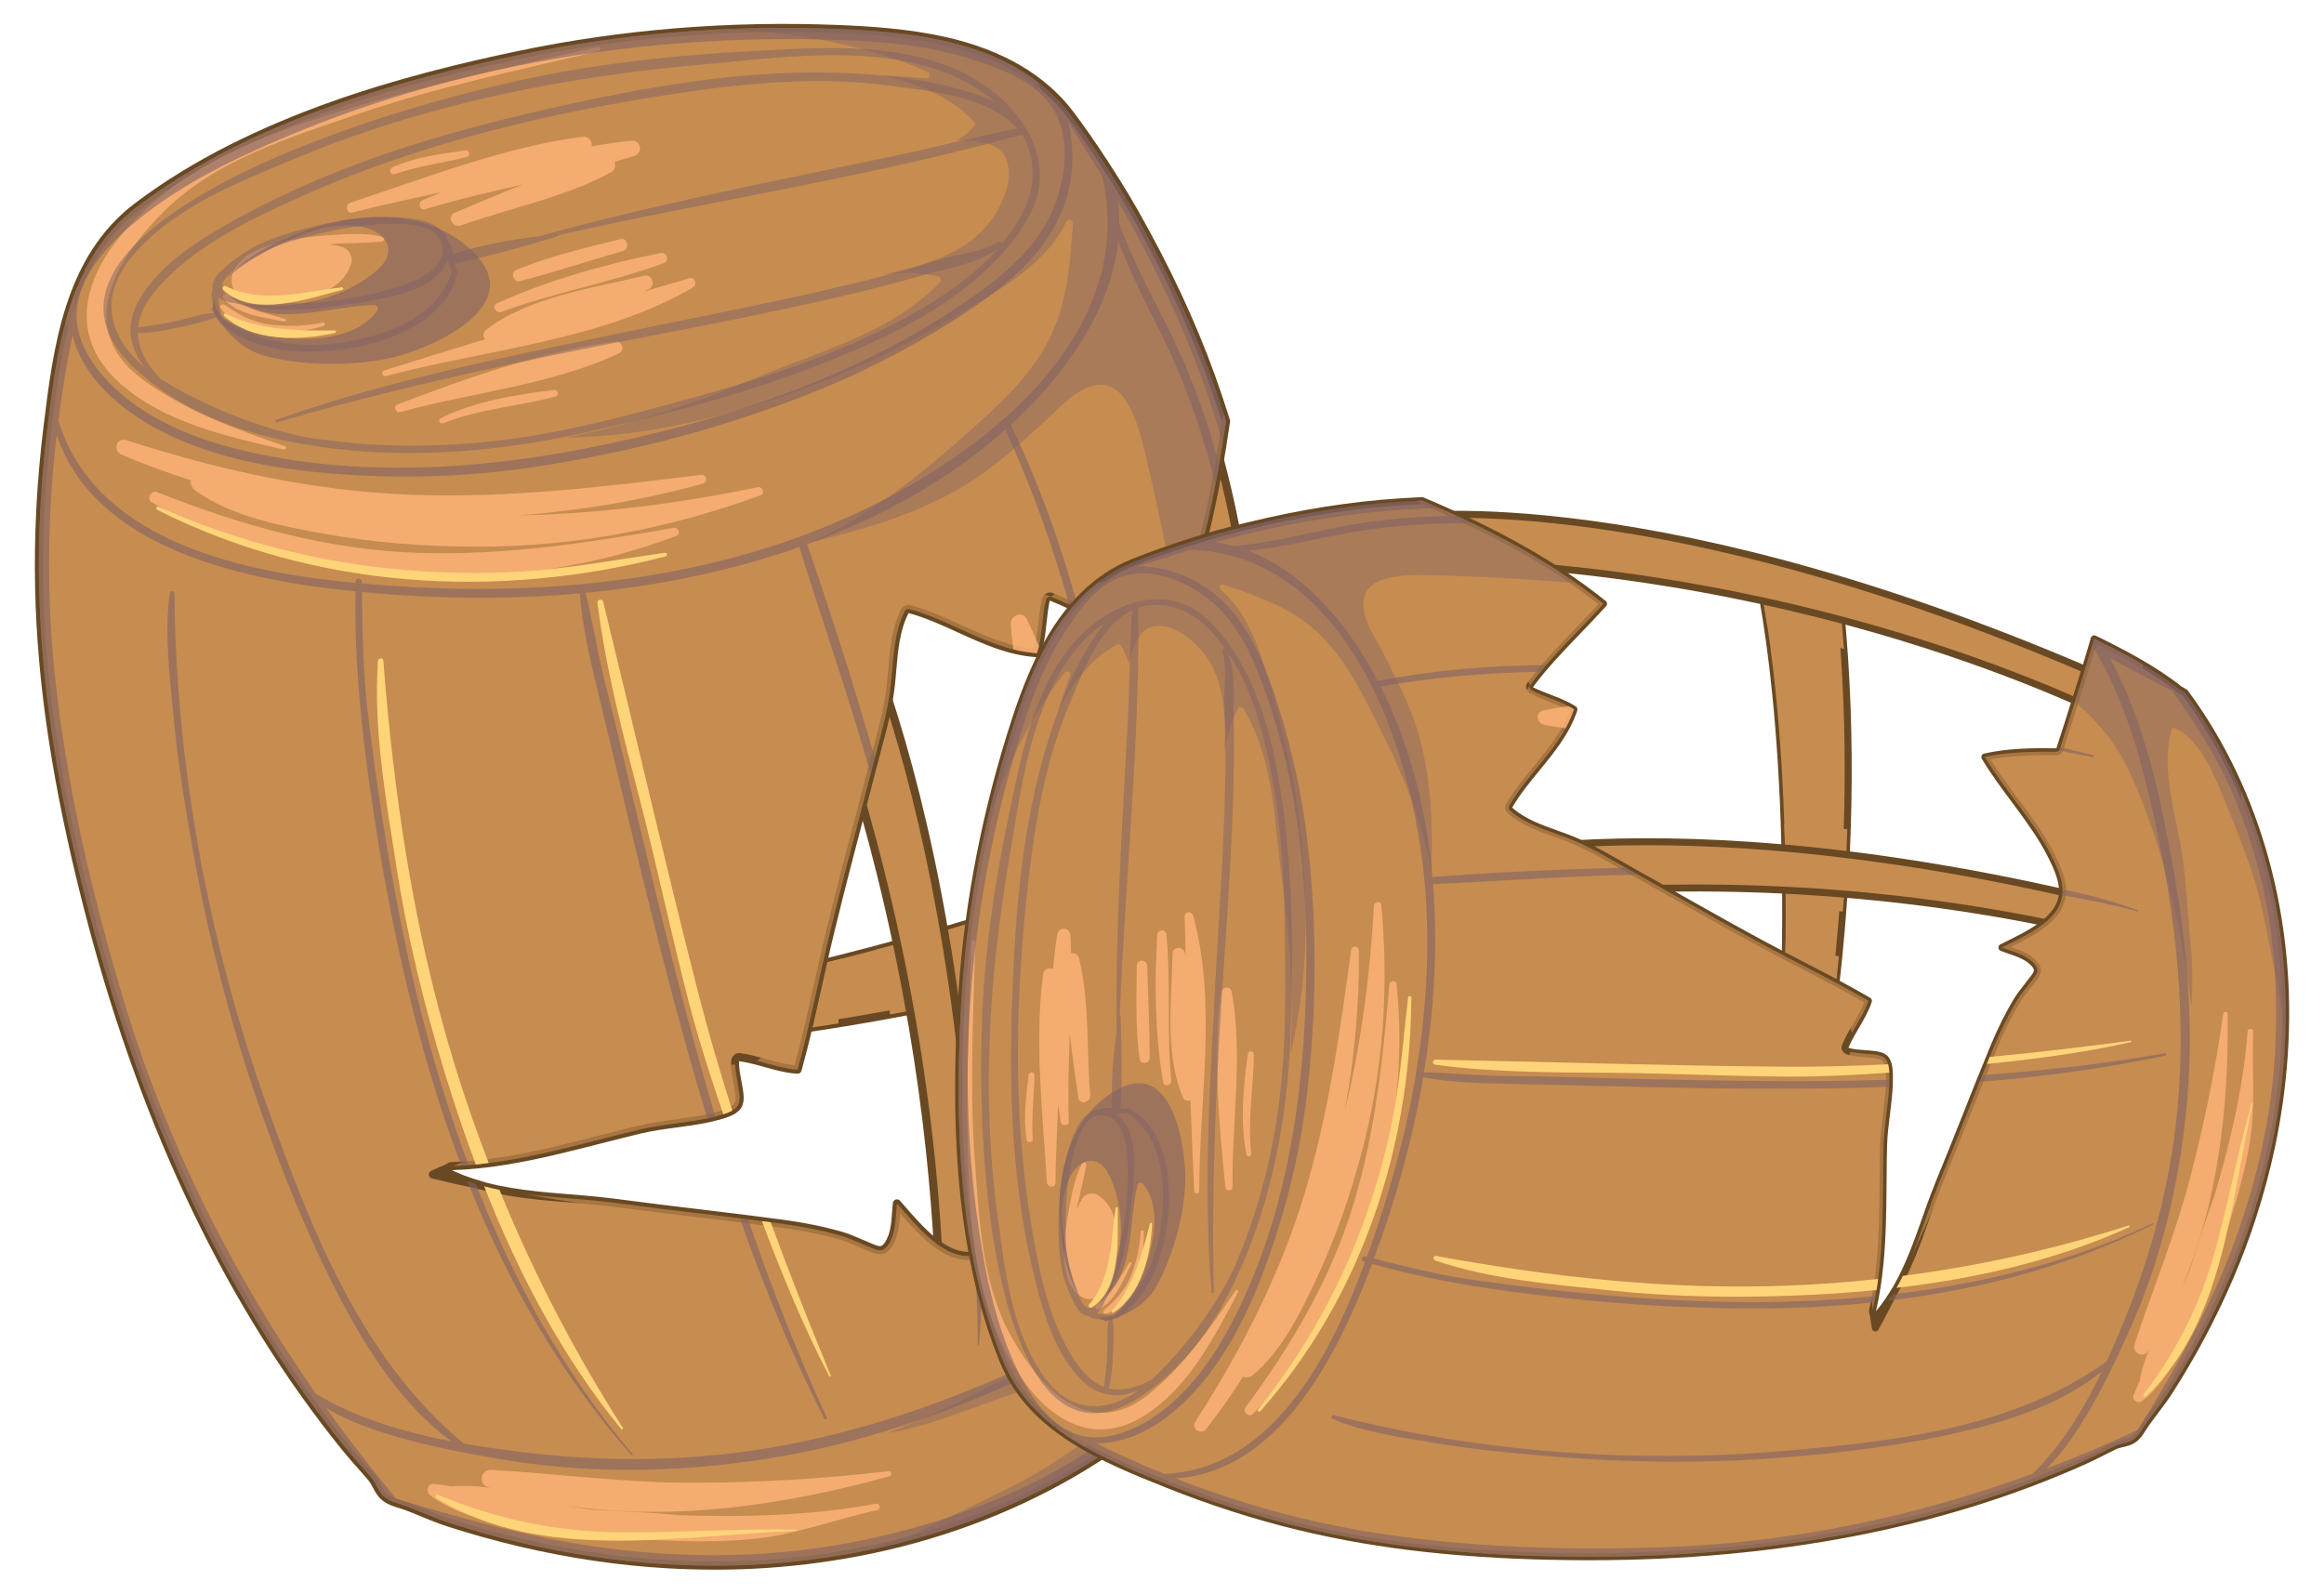 <?xml version="1.0" encoding="utf-8"?>
<!-- Generator: Adobe Illustrator 27.5.0, SVG Export Plug-In . SVG Version: 6.00 Build 0)  -->
<svg version="1.1" id="Layer_1" xmlns="http://www.w3.org/2000/svg" xmlns:xlink="http://www.w3.org/1999/xlink" x="0px" y="0px"
	 viewBox="0 0 265.512 182.092" style="enable-background:new 0 0 265.512 182.092;" xml:space="preserve">
<g>
	<g>
		<g>
			<g>
				<path style="fill:#C68C50;" d="M141.01,105.134l1.729-11.888c-4.244,2.259-25.456,12.732-68.79,21.271l-1.248,4.951
					C72.701,119.469,105.689,118.441,141.01,105.134z"/>
				<path style="fill:#684923;" d="M72.252,119.588c-0.02-0.075-0.021-0.155-0.001-0.232l1.248-4.951
					c0.044-0.174,0.184-0.308,0.361-0.342c43.508-8.574,64.829-19.186,68.662-21.225c0.154-0.083,0.343-0.071,0.486,0.03
					c0.143,0.1,0.217,0.274,0.192,0.447l-1.729,11.887c-0.024,0.167-0.138,0.308-0.296,0.368
					c-34.988,13.184-68.127,14.355-68.459,14.365c-0.145,0.005-0.284-0.06-0.376-0.174C72.298,119.709,72.268,119.65,72.252,119.588
					z M74.328,114.917l-1.023,4.061c4.683-0.227,35.166-2.131,67.285-14.183l1.559-10.717
					C136.66,96.883,115.345,106.807,74.328,114.917z"/>
			</g>
		</g>
		<g>
			<path style="fill:#C68C50;" d="M73.524,116.203c1.16-0.223,2.322-0.432,3.48-0.662c6.046-1.203,12.072-2.52,18.04-4.068
				c5.981-1.551,11.873-3.393,17.733-5.349c9.952-3.323,19.79-6.973,29.632-10.609l0.33-2.269
				c-4.244,2.259-25.457,12.732-68.79,21.271L73.524,116.203z"/>
		</g>
		<g>
			<path style="fill:#C68C50;" d="M100.133,108.51c0.707,2.416,1.168,4.911,1.557,7.415c3.378-0.625,6.957-1.357,10.693-2.218
				c-0.413-2.765-0.841-5.528-1.463-8.246C107.6,106.463,104.003,107.484,100.133,108.51z"/>
			<path style="fill:#C68C50;" d="M96.134,109.547c-6.632,1.68-14.01,3.359-22.185,4.97l-1.248,4.951c0,0,9.212-0.293,23.101-2.526
				C95.738,114.482,95.895,112.005,96.134,109.547z"/>
			<path style="fill:#C68C50;" d="M135.355,107.164c1.876-0.645,3.761-1.316,5.655-2.03l1.729-11.888
				c-1.114,0.593-3.41,1.756-6.954,3.297C135.624,100.082,135.545,103.626,135.355,107.164z"/>
		</g>
		<g>
			<path style="fill:#C68C50;" d="M137.425,46.502c0,0,13.311,30.921,2.823,96.733l-4.98,2.181c0,0,10.319-42.638-3.194-96.433
				L137.425,46.502z"/>
			<path style="fill:#684923;" d="M134.819,145.535c-0.02-0.074-0.021-0.151-0.002-0.229c0.102-0.425,10.134-43.154-3.193-96.21
				c-0.054-0.217,0.053-0.441,0.256-0.535l5.351-2.48c0.114-0.053,0.244-0.057,0.361-0.013c0.117,0.045,0.212,0.136,0.261,0.251
				c0.137,0.306,13.246,31.794,2.855,96.989c-0.024,0.157-0.127,0.289-0.272,0.353l-4.98,2.181c-0.162,0.071-0.35,0.044-0.485-0.07
				C134.895,145.709,134.843,145.626,134.819,145.535z M132.618,49.242c12.184,48.863,4.664,88.939,3.301,95.382l3.91-1.713
				c9.606-60.544-1.121-91.757-2.656-95.78L132.618,49.242z"/>
		</g>
		<g>
			<path style="fill:#C68C50;" d="M93.986,61.966c0,0,17.964,28.471,17.853,95.113l-4.58,2.93c0,0,3.553-43.724-18.173-94.759
				L93.986,61.966z"/>
			<path style="fill:#684923;" d="M106.809,160.128c-0.013-0.05-0.018-0.103-0.014-0.157c0.035-0.437,3.293-44.204-18.137-94.54
				c-0.082-0.205-0.017-0.443,0.169-0.568l4.9-3.284c0.104-0.07,0.232-0.094,0.355-0.069c0.122,0.026,0.229,0.101,0.296,0.207
				c0.18,0.287,18.033,29.349,17.925,95.361c0,0.158-0.082,0.305-0.215,0.391l-4.58,2.93c-0.149,0.095-0.339,0.097-0.489,0.007
				C106.913,160.345,106.84,160.243,106.809,160.128z M100.205,96.288c8.6,32.499,7.838,57.776,7.573,62.837l3.595-2.301
				c0.06-61.303-15.399-90.46-17.538-94.198l-4.172,2.795C94.199,76.126,97.624,86.533,100.205,96.288z"/>
		</g>
		<g>
			<g>
				<path style="fill:#C68C50;" d="M141.348,152.298c0.067-0.265,0.146-0.533,0.215-0.795c1.734-3.971,2.721-8.33,3.581-12.632
					c-5.098-0.115-10.196-0.417-15.287-0.664c-0.213-0.01-0.405-0.148-0.461-0.359c-0.809-3.058-1.622-6.165-3.093-8.982
					c-1.834,1.871-3.437,3.958-5.074,5.998c-1.624,2.024-3.286,4.047-5.229,5.777c-1.477,1.315-3.357,2.915-5.454,2.869
					c-1.823-0.04-3.411-1.181-4.701-2.368c-1.219-1.12-2.276-2.395-3.37-3.633c-0.16,1.288-0.096,2.617-0.557,3.849
					c-0.197,0.526-0.611,1.392-1.238,1.487c-0.461,0.07-1.033-0.234-1.446-0.396c-1.027-0.404-2.026-0.922-3.088-1.229
					c-2.206-0.638-4.462-1.076-6.736-1.385c-4.627-0.628-9.271-1.151-13.906-1.72c-2.363-0.29-4.725-0.63-7.092-0.886
					c-1.923-0.208-3.855-0.318-5.78-0.5c-3.845-0.364-7.743-0.921-11.269-2.583c-0.463-0.218-0.198-0.885,0.247-0.899
					c3.848-0.118,7.641-0.805,11.385-1.668c3.371-0.777,6.707-1.697,10.071-2.502c1.882-0.45,3.798-0.634,5.709-0.923
					c1.08-0.163,2.162-0.348,3.216-0.637c0.707-0.194,1.559-0.424,2.109-0.942c0.612-0.577,0.367-1.645,0.256-2.38
					c-0.143-0.946-0.445-1.96-0.353-2.922c0.022-0.233,0.214-0.513,0.487-0.477c2.249,0.298,4.365,1.286,6.634,1.429
					c1.084-3.906,1.922-7.873,2.811-11.826c1.683-7.484,3.733-14.893,5.634-22.325c0.848-3.316,1.886-6.63,2.235-10.044
					c0.279-2.732,0.304-5.706,1.579-8.204c0.097-0.189,0.348-0.276,0.545-0.222c4.947,1.345,9.331,4.718,14.548,5.028
					c0.65-1.966,0.54-4.096,1.028-6.103c0.056-0.232,0.356-0.43,0.593-0.336c4.516,1.8,8.604,4.438,12.915,6.65
					c0.99-2.238,1.871-4.522,2.637-6.846c2.132-6.466,3.454-13.151,4.422-19.883c-0.54-1.716-1.105-3.424-1.717-5.116
					c-2.351-6.502-5.364-12.753-8.772-18.77c-1.959-3.453-4.865-7.911-7.269-11.108c-3.507-4.667-8.769-7.169-14.337-8.428
					c-3.993-0.897-8.104-1.204-12.184-1.371C83.499,2.83,71.385,3.751,59.341,6.272c-14.956,3.125-31.279,7.959-43.666,17.341
					c-7.919,6-9.134,16.104-10.26,25.332c-0.736,6.028-1.071,12.097-0.94,18.171c0.257,12.262,2.453,24.395,5.475,36.252
					c5.699,22.374,14.849,43.885,29.443,61.95c0.955,1.184,1.993,2.305,2.991,3.457c0.58,0.658,0.814,1.614,1.478,2.212
					c0.721,0.657,1.728,0.8,2.612,1.137c1.58,0.602,3.137,1.326,4.742,1.848c2.712,0.872,5.461,1.643,8.234,2.295
					c5.559,1.305,11.223,2.167,16.922,2.483c3.257,0.18,6.513,0.203,9.775,0.039c3.987-0.204,8.009-0.69,11.935-1.436
					C114.845,174.144,130.635,165.679,141.348,152.298z"/>
				<path style="fill:#684923;" d="M10.008,105.437c-0.172-0.649-0.341-1.299-0.508-1.955C5.985,89.693,4.241,78.14,4.01,67.125
					c-0.128-5.919,0.189-12.055,0.944-18.236c1.121-9.195,2.383-19.541,10.44-25.646C28.899,13.014,46.889,8.399,59.246,5.818
					c11.767-2.464,24.069-3.46,36.565-2.961c3.7,0.151,8.051,0.435,12.266,1.382c6.509,1.471,11.424,4.365,14.608,8.602
					c2.369,3.153,5.304,7.637,7.301,11.158c3.707,6.544,6.587,12.707,8.805,18.841c0.553,1.528,1.117,3.208,1.723,5.134
					c0.029,0.067,0.027,0.138,0.017,0.206c-1.128,7.853-2.539,14.196-4.44,19.962c-0.762,2.31-1.654,4.628-2.653,6.889
					c-0.052,0.117-0.15,0.208-0.27,0.25c-0.121,0.043-0.254,0.034-0.367-0.024c-1.467-0.753-2.928-1.565-4.342-2.352
					c-2.741-1.525-5.575-3.101-8.534-4.28c-0.176,0.867-0.275,1.773-0.371,2.65c-0.126,1.157-0.257,2.354-0.636,3.503
					c-0.066,0.2-0.259,0.33-0.469,0.317c-3.224-0.191-6.148-1.525-8.976-2.815c-1.835-0.836-3.731-1.701-5.667-2.228
					c-1.019,1.964-1.217,4.3-1.408,6.559c-0.042,0.494-0.083,0.984-0.133,1.467c-0.28,2.733-1,5.424-1.697,8.025
					c-0.186,0.696-0.373,1.392-0.55,2.088c-0.546,2.137-1.105,4.273-1.665,6.409c-1.361,5.2-2.769,10.577-3.966,15.902l-0.456,2.043
					c-0.717,3.226-1.459,6.561-2.36,9.806c-0.059,0.212-0.258,0.353-0.477,0.34c-1.296-0.082-2.541-0.428-3.745-0.764
					c-0.954-0.265-1.94-0.539-2.921-0.669c-0.023,0.691,0.111,1.386,0.242,2.057c0.053,0.274,0.105,0.546,0.145,0.811l0.033,0.21
					c0.129,0.796,0.305,1.886-0.43,2.578c-0.63,0.593-1.548,0.846-2.287,1.048c-1.122,0.308-2.242,0.495-3.287,0.653
					c-0.542,0.082-1.086,0.156-1.63,0.229c-1.334,0.181-2.714,0.369-4.039,0.686c-1.494,0.358-2.983,0.738-4.472,1.118
					c-1.832,0.468-3.727,0.952-5.603,1.385c-3.096,0.712-7.199,1.548-11.476,1.679c3.411,1.651,7.332,2.203,11.052,2.555
					c0.812,0.076,1.625,0.14,2.438,0.204c1.117,0.088,2.234,0.176,3.348,0.296c1.493,0.162,2.984,0.356,4.473,0.551
					c0.875,0.114,1.751,0.228,2.626,0.336c1.44,0.177,2.881,0.349,4.323,0.522c3.145,0.376,6.396,0.766,9.589,1.199
					c2.493,0.339,4.717,0.796,6.803,1.399c0.725,0.209,1.417,0.511,2.086,0.803c0.347,0.151,0.693,0.302,1.043,0.439l0.252,0.105
					c0.315,0.134,0.707,0.302,0.953,0.264c0.276-0.042,0.619-0.508,0.872-1.189c0.299-0.799,0.36-1.651,0.425-2.553
					c0.029-0.398,0.058-0.797,0.106-1.191c0.022-0.181,0.15-0.333,0.324-0.387c0.174-0.054,0.364,0,0.486,0.136l0.616,0.704
					c0.86,0.985,1.748,2.003,2.719,2.895c1.029,0.945,2.603,2.206,4.397,2.245c1.841,0.041,3.546-1.337,5.135-2.752
					c1.893-1.685,3.529-3.667,5.176-5.72l0.731-0.915c1.375-1.725,2.797-3.509,4.373-5.117c0.104-0.106,0.254-0.156,0.4-0.134
					c0.147,0.021,0.275,0.112,0.343,0.244c1.477,2.826,2.338,5.926,3.1,8.963l0.031,0.116l3.452,0.185
					c3.886,0.198,7.905,0.402,11.856,0.492c0.138,0.003,0.266,0.067,0.352,0.174c0.085,0.106,0.121,0.245,0.093,0.381
					c-0.794,3.974-1.793,8.562-3.611,12.727l-0.069,0.273c-0.042,0.149-0.084,0.3-0.121,0.45c-0.016,0.064-0.046,0.125-0.087,0.177
					c-10.296,12.859-25.759,21.816-43.541,25.218c-3.964,0.754-8,1.239-11.998,1.443c-3.166,0.159-6.471,0.146-9.824-0.039
					c-5.534-0.307-11.254-1.145-17.003-2.494c-2.723-0.641-5.505-1.416-8.27-2.305c-1.025-0.333-2.037-0.75-3.016-1.153
					c-0.582-0.24-1.164-0.48-1.749-0.702c-0.236-0.091-0.481-0.166-0.728-0.241c-0.705-0.217-1.434-0.442-2.032-0.986
					c-0.425-0.382-0.683-0.864-0.934-1.33c-0.182-0.342-0.356-0.664-0.58-0.918c-0.329-0.38-0.659-0.753-0.99-1.126
					c-0.671-0.759-1.365-1.542-2.013-2.346C26.099,149.6,16.339,129.362,10.008,105.437z M139.595,48.152
					c-0.59-1.871-1.14-3.507-1.679-4.996c-2.2-6.084-5.058-12.201-8.739-18.699c-1.98-3.49-4.887-7.934-7.235-11.057
					c-3.049-4.056-7.782-6.833-14.07-8.254c-4.142-0.931-8.441-1.21-12.1-1.36C83.353,3.289,71.128,4.28,59.436,6.727
					c-12.268,2.564-30.124,7.141-43.48,17.258c-7.743,5.866-8.98,16.005-10.07,24.951C5.128,55.14,4.812,61.231,4.94,67.105
					c0.229,10.942,1.964,22.429,5.461,36.148c6.269,24.647,16.154,45.434,29.353,61.772c0.636,0.787,1.323,1.563,1.987,2.314
					c0.333,0.376,0.666,0.752,0.994,1.131c0.292,0.332,0.5,0.718,0.699,1.089c0.222,0.414,0.432,0.806,0.738,1.082
					c0.446,0.406,1.046,0.591,1.682,0.787c0.265,0.082,0.53,0.164,0.785,0.261c0.592,0.226,1.182,0.468,1.773,0.712
					c0.962,0.396,1.957,0.806,2.947,1.128c2.739,0.881,5.498,1.65,8.196,2.284c5.695,1.337,11.361,2.168,16.841,2.471
					c3.321,0.183,6.593,0.196,9.727,0.039c3.955-0.201,7.949-0.682,11.871-1.428c17.528-3.354,32.769-12.163,42.927-24.808
					c0.033-0.124,0.067-0.249,0.102-0.372l0.089-0.329c1.722-3.958,2.699-8.265,3.465-12.061c-3.785-0.096-7.617-0.292-11.328-0.481
					l-3.416-0.171c-0.424-0.021-0.781-0.304-0.887-0.704l-0.031-0.116c-0.715-2.752-1.482-5.604-2.733-8.189
					c-1.368,1.45-2.632,3.036-3.858,4.575l-0.733,0.918c-1.673,2.085-3.336,4.1-5.283,5.833c-1.359,1.209-3.413,3.038-5.774,2.986
					c-2.108-0.046-3.867-1.443-5.005-2.49c-0.971-0.891-1.846-1.885-2.69-2.853c-0.003,0.026-0.004,0.052-0.006,0.077
					c-0.066,0.928-0.136,1.887-0.481,2.812c-0.278,0.745-0.782,1.66-1.604,1.783c-0.507,0.077-1.034-0.147-1.457-0.328l-0.229-0.095
					c-0.36-0.142-0.716-0.297-1.073-0.453c-0.642-0.28-1.306-0.569-1.972-0.762c-2.042-0.59-4.223-1.038-6.669-1.371
					c-3.186-0.432-6.434-0.822-9.575-1.197c-1.443-0.173-2.885-0.346-4.326-0.523c-0.878-0.107-1.756-0.222-2.634-0.337
					c-1.482-0.194-2.966-0.387-4.452-0.548c-1.105-0.119-2.213-0.206-3.321-0.293c-0.819-0.064-1.637-0.128-2.454-0.206
					c-3.804-0.36-7.82-0.927-11.423-2.625c-0.384-0.181-0.575-0.567-0.49-0.984c0.094-0.45,0.481-0.786,0.921-0.8
					c3.274-0.1,6.757-0.611,11.295-1.656c1.866-0.43,3.755-0.913,5.582-1.379c1.493-0.381,2.986-0.763,4.485-1.122
					c1.371-0.328,2.775-0.518,4.132-0.703c0.538-0.073,1.077-0.146,1.615-0.227c1.018-0.154,2.105-0.335,3.162-0.626
					c0.691-0.189,1.453-0.398,1.914-0.832c0.375-0.354,0.251-1.129,0.149-1.753l-0.035-0.219c-0.038-0.253-0.089-0.512-0.139-0.774
					c-0.142-0.736-0.29-1.497-0.217-2.261c0.026-0.279,0.169-0.547,0.382-0.716c0.182-0.145,0.405-0.208,0.629-0.178
					c1.045,0.138,2.063,0.421,3.047,0.695c1.086,0.301,2.116,0.588,3.18,0.7c0.849-3.106,1.559-6.298,2.247-9.389l0.456-2.044
					c1.201-5.341,2.611-10.726,3.974-15.934c0.558-2.135,1.117-4.269,1.663-6.405c0.179-0.698,0.366-1.397,0.553-2.097
					c0.687-2.566,1.398-5.22,1.67-7.88c0.048-0.477,0.09-0.962,0.131-1.451c0.199-2.347,0.404-4.776,1.497-6.918
					c0.193-0.376,0.658-0.573,1.08-0.46c2.011,0.547,3.943,1.428,5.811,2.281c2.641,1.204,5.368,2.448,8.282,2.706
					c0.269-0.948,0.376-1.932,0.489-2.967c0.098-0.906,0.201-1.843,0.422-2.755c0.061-0.253,0.247-0.48,0.496-0.609
					c0.233-0.121,0.496-0.138,0.721-0.048c3.015,1.201,5.875,2.792,8.642,4.332c1.265,0.703,2.569,1.428,3.875,2.109
					c0.907-2.09,1.722-4.225,2.423-6.351C137.083,62.163,138.477,55.902,139.595,48.152z"/>
			</g>
			<path style="opacity:0.66;fill:#C68C50;" d="M7.45,36.937c2.975,3.796,6.581,7.114,10.509,9.881
				c5.009,3.53,10.633,6.267,16.64,7.571c7.62,1.654,15.475,1.866,23.221,1.128c7.399-0.705,14.667-2.303,21.881-4.043
				c6.153-1.484,12.255-3.334,18.042-5.917c5.726-2.556,11.266-5.854,15.615-10.429c3.951-4.156,6.75-9.365,7.148-15.153
				c0.251-3.646-0.448-7.294-1.953-10.592c-3.07-2.346-6.744-3.824-10.577-4.691c-3.993-0.897-8.104-1.204-12.184-1.371
				C83.499,2.83,71.385,3.751,59.341,6.272c-14.956,3.125-31.279,7.959-43.666,17.341C11.165,27.03,8.833,31.779,7.45,36.937z"/>
			<path style="opacity:0.66;fill:#C68C50;" d="M63.216,137.01c8.994,1.532,18.055,2.717,26.962,4.725
				c3.224,0.727,6.4,1.362,9.405,2.796c2.531,1.207,4.844,2.824,7.134,4.439c-0.147-0.817-0.298-1.633-0.686-2.38
				c-0.206-0.396,0.238-0.95,0.659-0.659c1.477,1.018,2.968,2.026,4.557,2.865c1.219,0.644,2.76,1.445,4.188,1.286
				c1.216-0.135,2.137-1.614,2.762-2.527c0.936-1.367,1.74-2.819,2.594-4.237c0.739-1.228,1.501-2.508,2.531-3.519
				c0.184-0.18,0.499-0.189,0.682-0.001c2.854,2.925,6.062,5.289,10.121,6.165c3.121,0.673,6.245,0.486,9.374-0.003
				c0.655-2.331,1.173-4.716,1.646-7.086c-5.098-0.115-10.196-0.417-15.287-0.664c-0.213-0.01-0.405-0.148-0.461-0.359
				c-0.809-3.058-1.622-6.165-3.093-8.982c-1.834,1.871-3.437,3.958-5.074,5.998c-1.624,2.024-3.286,4.047-5.229,5.777
				c-1.477,1.315-3.357,2.915-5.454,2.869c-1.823-0.04-3.411-1.181-4.701-2.368c-1.219-1.12-2.276-2.395-3.37-3.633
				c-0.16,1.288-0.096,2.617-0.557,3.849c-0.197,0.526-0.611,1.392-1.238,1.487c-0.461,0.07-1.033-0.234-1.446-0.396
				c-1.027-0.404-2.026-0.922-3.088-1.229c-2.206-0.638-4.462-1.076-6.736-1.385c-4.627-0.628-9.271-1.151-13.906-1.72
				c-2.363-0.29-4.725-0.63-7.092-0.886c-1.923-0.208-3.855-0.318-5.78-0.5c-0.907-0.086-1.816-0.184-2.723-0.303
				C61.01,136.627,62.112,136.822,63.216,137.01z"/>
			<path style="opacity:0.66;fill:#C68C50;" d="M80.561,121.373c-1.286-0.183-2.564-0.416-3.847-0.624
				c-0.434-0.071-0.873-0.142-1.313-0.2c1.649,1.064,3.367,2.019,5.144,2.854c0.314,0.147,0.319,0.687,0.001,0.833
				c-2.217,1.019-4.507,1.863-6.833,2.598c-7.264,2.294-14.901,3.583-21.989,6.406c3.808-0.128,7.564-0.806,11.27-1.66
				c3.371-0.777,6.707-1.697,10.071-2.502c1.882-0.45,3.798-0.634,5.709-0.923c1.08-0.163,2.162-0.348,3.216-0.637
				c0.707-0.194,1.559-0.424,2.109-0.942c0.612-0.577,0.367-1.645,0.256-2.38c-0.124-0.823-0.354-1.697-0.355-2.544
				C82.85,121.671,81.697,121.534,80.561,121.373z"/>
			<path style="opacity:0.66;fill:#C68C50;" d="M139.517,48.185c-1.303,3.334-2.635,6.666-3.621,10.112
				c-0.95,3.32-1.601,6.786-1.251,10.249c0.04,0.4-0.434,0.541-0.724,0.412c-5.464-2.423-10.658-5.419-15.722-8.586
				c0.568,2.44,1.643,4.734,2.298,7.154c0.09,0.332-0.244,0.716-0.595,0.588c-0.692-0.253-1.375-0.53-2.053-0.819
				c-3.105-1.323-6.12-2.899-9.373-3.843c-1.547-0.449-3.138-0.742-4.753-0.673c-0.852,0.036-1.895-0.082-2.714,0.209
				c-0.42,0.149-0.534,0.646-0.639,1.175c-0.27,1.349-0.424,2.713-0.732,4.056c-0.938,4.086-1.877,8.172-2.816,12.258
				c-0.918,3.993-1.841,7.973-2.929,11.924c-1.065,3.871-2.177,7.728-3.217,11.606c-0.526,1.962-1.035,3.929-1.509,5.904
				c-0.386,1.607-0.88,3.262-1.095,4.901c-0.149,1.141-0.08,2.306-0.192,3.451c-0.09,0.924-0.207,2.075-1.005,2.68
				c-0.137,0.104-0.291,0.18-0.445,0.256c1.554,0.404,3.085,0.926,4.691,1.028c1.084-3.906,1.922-7.873,2.811-11.826
				c1.683-7.484,3.733-14.893,5.634-22.325c0.848-3.316,1.886-6.63,2.235-10.044c0.279-2.732,0.304-5.706,1.579-8.204
				c0.097-0.189,0.348-0.276,0.545-0.222c4.947,1.345,9.331,4.718,14.548,5.028c0.65-1.966,0.54-4.096,1.028-6.103
				c0.056-0.232,0.356-0.43,0.593-0.336c4.516,1.8,8.604,4.438,12.915,6.65c0.99-2.238,1.871-4.522,2.637-6.846
				c2.132-6.466,3.454-13.151,4.422-19.883c-0.078-0.248-0.161-0.494-0.24-0.741C139.725,47.643,139.623,47.915,139.517,48.185z"/>
			<g>
				<path style="fill:#C68C50;" d="M51.264,133.424c-0.607,0.248-1.21,0.504-1.808,0.778c1.803,0.448,3.616,0.85,5.434,1.232
					c-1.204-0.337-2.387-0.75-3.527-1.288C51.046,133.996,51.074,133.64,51.264,133.424z"/>
				<path style="fill:#684923;" d="M49.006,134.321c-0.007-0.025-0.011-0.05-0.013-0.075c-0.018-0.197,0.09-0.384,0.269-0.467
					c0.603-0.276,1.214-0.534,1.825-0.785c0.2-0.082,0.43-0.015,0.555,0.16c0.123,0.173,0.114,0.413-0.029,0.577
					c-0.019,0.021-0.026,0.045-0.027,0.052c1.005,0.429,2.134,0.841,3.429,1.204c0.241,0.068,0.383,0.316,0.326,0.558
					c-0.061,0.243-0.302,0.396-0.548,0.344c-2.112-0.444-3.844-0.836-5.45-1.235C49.177,134.612,49.049,134.483,49.006,134.321z"/>
			</g>
			<path style="opacity:0.66;fill:#C68C50;" d="M130.588,162.876c-6.95,1.682-14.014,2.898-21.129,3.604
				c-9.673,0.959-19.62,1.118-29.255-0.324c-7.701-1.152-15.182-3.738-21.368-8.57c-6.787-5.301-11.125-12.656-14.853-20.277
				c-5.124-10.475-9.412-21.529-11.985-32.923c-1.702-7.536-3.842-15.603-2.377-23.355c0.697-3.688,2.445-7.194,5.785-9.131
				c3.663-2.124,8.18-2.375,12.312-2.432c2.163-0.03,4.326,0.027,6.489,0.019c1.838-0.007,3.668-0.132,5.503-0.21
				c3.968-0.167,7.934-0.501,11.867-1.059c4.244-0.602,8.483-1.443,12.553-2.808c3.104-1.04,6.262-2.415,8.773-4.568
				c-0.765,0.064-1.529,0.124-2.293,0.198c-9.384,0.905-18.689,2.51-28.089,3.262c-9.247,0.739-18.621,0.546-27.631-1.857
				c-4.438-1.184-8.728-2.882-12.776-5.053c-3.715-1.992-7.33-4.461-9.997-7.77c-2.577-3.197-3.918-6.981-3.95-11.085
				c-0.015-1.976,0.243-3.942,0.72-5.855c-2.1,5.042-2.808,10.804-3.475,16.265c-0.736,6.028-1.071,12.097-0.94,18.171
				c0.257,12.262,2.453,24.395,5.475,36.252c5.699,22.374,14.849,43.885,29.443,61.95c0.955,1.184,1.993,2.305,2.991,3.457
				c0.58,0.658,0.814,1.614,1.478,2.212c0.721,0.657,1.728,0.8,2.612,1.137c1.58,0.602,3.137,1.326,4.742,1.848
				c2.712,0.872,5.461,1.643,8.234,2.295c5.559,1.305,11.223,2.167,16.922,2.483c3.257,0.18,6.513,0.203,9.775,0.039
				c3.987-0.204,8.009-0.69,11.935-1.436C109.879,175.094,121.185,170.222,130.588,162.876z"/>
			<g style="opacity:0.8;">
				<path style="fill:#FFB479;" d="M118.697,73.835c-0.435-1.053-0.895-2.086-1.39-3.09c-0.523-1.059-1.911-0.401-1.831,0.638
					c0.073,0.938,0.179,1.879,0.299,2.821c0.879,0.219,1.776,0.373,2.7,0.428C118.562,74.369,118.634,74.103,118.697,73.835z"/>
				<path style="fill:#FFB479;" d="M55.706,169.915c0.101,0.035,0.211,0.06,0.314,0.094c-1.298-0.182-2.622-0.269-3.997-0.2
					c-0.098,0.004-0.175,0.027-0.247,0.066c-0.725-0.121-1.449-0.227-2.181-0.315c-0.758-0.091-0.975,0.901-0.446,1.306
					c3.963,2.997,9.849,3.606,14.646,4.143c0.769,0.085,1.541,0.169,2.316,0.24c2.862,0.52,5.838,0.575,8.717,0.721
					c3.904,0.195,7.779,0.258,11.674-0.167c4.539-0.5,9.218-2.28,13.713-3.252c0.469-0.095,0.324-0.813-0.147-0.726
					c-7.311,1.352-14.956,1.559-22.435,1.315c-3.317-0.349-6.683-0.421-10.007-0.63c-0.981-0.124-1.958-0.273-2.933-0.466
					c12.248,1.854,25.232-0.114,36.901-3.353c0.366-0.106,0.262-0.623-0.118-0.582c-7.463,0.886-14.999,1.307-22.518,1.316
					c-7.686,0.011-15.209-1.035-22.857-1.472C54.963,167.892,54.608,169.546,55.706,169.915z"/>
				<path style="fill:#FFB479;" d="M17.353,57.414c17.817,9.933,40.997,11.045,59.948,3.803c0.524-0.201,0.201-0.993-0.313-0.905
					c-9.739,1.7-19.444,3.209-29.357,2.856c-10.325-0.361-20.147-3.145-29.697-6.938C17.235,55.954,16.689,57.048,17.353,57.414z"/>
				<path style="fill:#FFB479;" d="M13.847,51.924c2.583,1.115,5.234,2.091,7.938,2.941c-0.037,0.421,0.111,0.879,0.519,1.178
					c4.078,2.973,9.865,4.075,14.754,4.956c5.737,1.029,11.551,1.451,17.381,1.469c11.11,0.029,22.045-2.047,32.462-5.876
					c0.533-0.194,0.207-1.038-0.321-0.927c-8.986,1.863-18.102,3.044-27.272,3.222c7.165-0.535,14.236-1.763,20.978-3.618
					c0.641-0.177,0.452-1.091-0.204-1.009c-11.009,1.355-21.968,2.693-33.083,2.275c-11.141-0.42-22.01-2.82-32.591-6.25
					C13.332,49.935,12.831,51.492,13.847,51.924z"/>
				<path style="fill:#FFB479;" d="M55.533,37.698c-0.408,0.318-0.356,0.757-0.104,1.064c-3.842,1.174-7.678,2.355-11.5,3.549
					c-0.409,0.126-0.297,0.78,0.134,0.665c11.542-3.069,24.58-4.023,35.09-10.111c0.531-0.316,0.28-1.265-0.373-1.078
					c-1.739,0.501-3.476,1.017-5.211,1.529c0.185-0.096,0.373-0.178,0.557-0.274c0.81-0.424,0.386-1.762-0.529-1.538
					C67.778,32.917,60.356,33.921,55.533,37.698z"/>
				<path style="fill:#FFB479;" d="M56.804,34.647c-0.671,0.301-0.154,1.243,0.506,0.992c6.082-2.26,12.517-3.337,18.581-5.597
					c0.653-0.246,0.258-1.264-0.39-1.133C69.162,30.174,62.706,31.979,56.804,34.647z"/>
				<path style="fill:#FFB479;" d="M58.972,30.848c-0.71,0.293-0.297,1.469,0.445,1.276c3.928-1.038,7.813-2.299,11.722-3.436
					c0.851-0.247,0.6-1.585-0.275-1.361C66.873,28.335,62.779,29.26,58.972,30.848z"/>
				<path style="fill:#FFB479;" d="M45.403,46.215c-0.492,0.194-0.202,1.013,0.301,0.876c8.208-2.265,17.276-3.078,25.016-6.72
					c0.759-0.354,0.311-1.44-0.462-1.335C61.843,40.185,53.32,43.199,45.403,46.215z"/>
				<path style="fill:#FFB479;" d="M40.057,23.152c-0.684,0.221-0.503,1.31,0.227,1.123c3.299-0.84,6.724-1.563,10.158-2.321
					c-0.744,0.312-1.491,0.624-2.217,0.944c-0.554,0.246-0.237,1.193,0.356,1.014c3.666-1.127,7.421-1.98,11.168-2.835
					c-2.65,1.043-5.269,2.163-7.801,3.237c-0.975,0.413-0.222,1.78,0.732,1.438c5.599-1.997,11.919-3.208,17.15-6.075
					c0.468-0.256,0.552-0.784,0.372-1.189c0.751-0.215,1.504-0.434,2.245-0.674c1.087-0.345,0.794-1.833-0.349-1.728
					c-1.494,0.145-3.002,0.375-4.512,0.644c0.146-0.513-0.334-1.188-0.978-1.109C57.721,16.745,48.543,20.355,40.057,23.152z"/>
				<path style="fill:#FFB479;" d="M29.235,28.625c-1.565,0.726-3.326,2.4-2.613,4.255c0.744,1.948,4.438,1.523,5.925,1.199
					c0.051-0.018,0.088-0.042,0.108-0.077c3.181,0.207,6.481-0.901,7.453-3.828c0.254-0.776-0.153-1.669-0.943-1.927
					c-0.544-0.169-1.077-0.286-1.612-0.363c2.031-0.108,4.058-0.092,6.103-0.277c0.276-0.028,0.287-0.459,0.036-0.534
					c-1.996-0.557-4.419-0.308-6.452-0.164C34.513,27.106,31.737,27.467,29.235,28.625z"/>
				<path style="fill:#FFB479;" d="M25.199,35.183c2.189,3.363,8.465,3.118,11.765,2.065c0.245-0.081,0.185-0.447-0.08-0.393
					c-1.887,0.397-3.812,0.472-5.738,0.27c-2.196-0.237-3.756-1.09-5.529-2.314C25.396,34.659,25.041,34.936,25.199,35.183z"/>
				<path style="fill:#FFB479;" d="M25.532,34.116c1.695,1.881,4.599,2.144,6.931,2.625c0.196,0.043,0.301-0.234,0.103-0.296
					c-2.361-0.751-4.639-1.05-6.569-2.75C25.705,33.444,25.255,33.806,25.532,34.116z"/>
				<path style="fill:#FFB479;" d="M34.61,14.085c-7.964,2.692-15.793,6.521-21.118,13.217c-4.297,5.406-5.299,11.543,0.16,16.445
					c5.092,4.575,12.307,6.124,18.778,7.625c0.253,0.051,0.387-0.306,0.132-0.389c-5.597-1.915-11.468-4.089-16.261-7.622
					c-7.894-5.819-3.087-13.764,2.536-19.308c5.846-5.774,14.153-8.299,21.734-10.918c9.064-3.123,18.523-5.089,27.84-7.295
					c0.307-0.07,0.213-0.555-0.098-0.484C57.036,7.915,45.576,10.384,34.61,14.085z"/>
				<path style="fill:#FFB479;" d="M50.348,47.79c-0.379,0.187-0.087,0.726,0.291,0.575c4.118-1.647,8.539-1.923,12.795-3.043
					c0.491-0.131,0.342-0.828-0.155-0.767C58.852,45.111,54.381,45.802,50.348,47.79z"/>
				<path style="fill:#FFB479;" d="M44.801,19.132c-0.418,0.191-0.176,0.921,0.266,0.769c2.686-0.913,5.496-1.292,8.242-1.957
					c0.49-0.119,0.345-0.837-0.154-0.764C50.315,17.604,47.442,17.933,44.801,19.132z"/>
			</g>
			<path style="opacity:0.6;fill:#806365;" d="M25.94,31.802c2.887-2.89,9.412-5.507,11.562-5.863
				c1.782-0.293,4.459-0.35,5.945,0.892c1.289,1.07,1.155,2.569-0.033,3.722c-3.77,3.642-10.355,5.044-15.616,4.116
				c4.054,2.683,10.577,0.168,15.007,0.202c0.298-0.005,0.463,0.375,0.302,0.608c-1.791,2.605-5.477,3.24-8.424,3.229
				c-2.408-0.009-5.195-0.304-7.365-1.557c-0.089,0.077-0.209,0.105-0.35,0.039c-1.866-0.898-2.533-1.928-2.421-2.994
				c-0.147,0.396-0.269,0.802-0.342,1.23c1.568,2.442,3.32,4.571,6.349,5.32c4.222,1.047,9.242,1.072,13.503,0.278
				c4.365-0.815,15.9-5.595,10.51-11.687c-4.352-4.921-11.802-5.367-17.716-3.59C33.404,26.78,28.552,28.653,25.94,31.802z"/>
			<path style="opacity:0.4;fill:#806365;" d="M130.894,52.1c1.472,6.139,2.744,12.324,3.809,18.544
				c0.327-0.878,0.653-1.757,0.946-2.647c2.132-6.466,3.454-13.151,4.422-19.883c-0.54-1.716-1.105-3.424-1.717-5.116
				c-2.351-6.502-5.364-12.753-8.772-18.77c-1.959-3.453-4.865-7.911-7.269-11.108c-3.507-4.667-8.769-7.169-14.337-8.428
				c-3.993-0.897-8.104-1.204-12.184-1.371c-4.031-0.161-8.04-0.154-12.036-0.007c7.597,0.542,15.09,1.774,22.172,4.869
				c0.393,0.172,0.322,0.816-0.157,0.772c-1.598-0.158-3.201-0.282-4.805-0.343c3.837,0.992,7.465,2.249,10.316,5.313
				c0.164,0.176,0.109,0.403-0.027,0.56c-0.558,0.628-1.218,1.136-1.952,1.556c0.51-0.001,1.018,0.015,1.526,0.054
				c1.301,0.107,3.153,0.354,3.887,1.622c0.955,1.657,0.492,3.702-0.263,5.358c-2.505,5.497-7.961,7.048-13.521,8.289
				c2.113-0.238,4.226-0.256,6.292,0.24c0.308,0.076,0.322,0.482,0.136,0.673c-5.618,5.791-13.647,7.811-20.868,10.845
				c-7.058,2.977-14.298,5.408-21.796,6.861c10.578-0.116,20.974-3.043,30.747-6.978c5.438-2.185,10.394-4.855,15.397-7.866
				c4.09-2.448,8.855-5.292,10.965-9.78c0.182-0.387,0.799-0.319,0.77,0.159c-0.282,4.283-0.609,8.796-2.465,12.745
				c-1.891,4.018-4.924,7.016-8.181,9.965c-5.681,5.138-12.023,10.49-19.181,13.687c6.083-1.415,12.205-3.274,17.394-6.408
				c3.3-1.986,6.11-4.568,8.965-7.125c1.735-1.551,3.863-4.153,6.344-4.411C129.048,43.591,130.303,49.646,130.894,52.1z"/>
			<path style="opacity:0.4;fill:#806365;" d="M141.348,152.298c0.067-0.265,0.146-0.533,0.215-0.795
				c1.734-3.971,2.721-8.33,3.581-12.632c-2.913-0.066-5.826-0.188-8.738-0.333c-1.708,3.608-4.062,6.878-7.239,9.477
				c-8.15,6.657-17.939,11.784-27.734,15.735c3.165-0.541,6.248-1.585,9.253-2.693c3.146-1.159,6.408-2.173,9.497-3.482
				c5.014-2.123,10.269-5.767,15.901-5.725c0.282,0.002,0.399,0.289,0.347,0.52c-0.81,3.694-4.626,6.464-7.463,8.608
				c-4.098,3.087-8.074,6.111-12.642,8.501c-2.748,1.433-5.549,2.747-8.332,4.104c-2.128,1.036-4.281,2.144-6.559,2.821
				c-1.242,0.369-2.499,0.69-3.755,1.011c0.132-0.019,0.27-0.039,0.404-0.066C114.845,174.144,130.635,165.679,141.348,152.298z"/>
			<path style="opacity:0.6;fill:#806365;" d="M72.275,166.176c-7.758-9.124-13.544-19.741-17.92-30.895
				c-0.321-0.097-0.638-0.206-0.955-0.317c4.515,11.37,10.567,22.033,18.75,31.32C72.221,166.364,72.349,166.256,72.275,166.176z"/>
			<path style="opacity:0.6;fill:#806365;" d="M141.348,152.298c0.067-0.265,0.146-0.533,0.215-0.795
				c1.734-3.971,2.721-8.33,3.581-12.632c-0.435-0.01-0.87-0.016-1.305-0.028c-0.039,0.169-0.075,0.339-0.114,0.508
				c-6.691,6.751-15.295,11.265-23.761,15.388c-9.532,4.642-19.558,8.329-29.982,10.334c-10.205,1.972-20.572,2.096-30.862,0.791
				c-2.006-0.256-4.061-0.553-6.128-0.91c-11.688-9.648-17.451-24.492-22.429-38.421c-6.704-18.735-10.452-38.827-10.634-58.711
				c-0.006-0.341-0.489-0.374-0.529-0.039c-0.641,4.706,0.006,9.629,0.447,14.333c0.47,5.06,1.322,10.106,2.201,15.107
				c1.743,9.84,4.215,19.541,7.49,28.985c2.679,7.715,5.755,15.428,9.589,22.65c3.067,5.787,7.028,11.877,12.436,15.833
				c-5.429-1.043-10.856-2.639-15.461-5.427c-9.677-13.845-17.223-29.001-22.099-45.39C10.462,101.973,7.627,89.827,6.3,77.471
				c-0.996-9.239-0.893-18.567,0.171-27.79c4.324,12.904,20.916,16.453,32.931,17.767c0.403,0.048,0.807,0.081,1.213,0.121
				c-0.153,8.657,0.816,17.076,2.122,25.639c1.372,9.026,3.206,17.978,5.647,26.772c1.244,4.472,2.679,8.88,4.321,13.196
				c0.276-0.016,0.552-0.033,0.828-0.054c-1.718-4.593-3.213-9.264-4.506-13.952c-2.309-8.368-3.972-16.907-5.321-25.48
				c-0.643-4.097-1.194-8.204-1.692-12.322c-0.557-4.594-0.611-9.121-0.661-13.727c8.246,0.805,16.618,0.911,24.895,0.163
				c0.254,3.632,1.11,7.284,1.961,10.804c0.962,4.008,1.933,8.015,2.887,12.025c1.928,8.126,3.89,16.246,6.057,24.312
				c1.15,4.29,2.359,8.579,3.653,12.845c0.308-0.064,0.615-0.132,0.919-0.211c-1.268-4.254-2.462-8.532-3.593-12.832
				c-2.062-7.844-3.949-15.731-5.834-23.618c-0.96-4.001-1.858-8.027-2.902-12.007c-0.985-3.764-1.592-7.604-2.486-11.386
				c7.812-0.756,15.532-2.27,22.972-4.734c0.481-0.16,0.958-0.323,1.437-0.495c2.356,7.568,4.948,15.056,7.201,22.649
				c0.326,1.1,0.633,2.206,0.948,3.31c0.033-0.13,0.068-0.26,0.101-0.391c0.124-0.484,0.252-0.968,0.381-1.453
				c-2.358-8.203-4.948-16.338-7.738-24.429c8.244-2.988,16.092-7.258,22.641-13.1c2.981,6.453,5.384,13.151,7.297,19.99
				c0.357,0.165,0.714,0.331,1.067,0.504c-1.938-7.143-4.444-14.157-7.716-20.987c-0.008-0.022-0.025-0.034-0.035-0.048
				c0.92-0.843,1.811-1.72,2.673-2.626c4.81-5.057,8.911-11.529,9.622-18.379c1.271,3.375,2.889,6.582,4.513,9.808
				c2.152,4.264,3.872,8.615,5.263,13.182c0.479,1.579,0.916,3.171,1.335,4.768c0.143-0.747,0.276-1.496,0.407-2.246
				c-0.187-0.676-0.368-1.354-0.565-2.028c-1.293-4.43-2.888-8.684-4.919-12.831c-2.055-4.189-4.364-8.272-5.93-12.682
				c0.002-0.819-0.031-1.643-0.133-2.468c0.677,1.13,1.338,2.268,1.958,3.429c2.826,5.249,5.373,10.705,7.448,16.29
				c0.952,2.561,1.788,5.168,2.557,7.799c0.129-0.818,0.259-1.637,0.377-2.457c-0.54-1.716-1.105-3.424-1.717-5.116
				c-2.351-6.502-5.364-12.753-8.772-18.77c-1.959-3.453-4.865-7.911-7.269-11.108c-3.507-4.667-8.769-7.169-14.337-8.428
				c-3.993-0.897-8.104-1.204-12.184-1.371C83.499,2.83,71.385,3.751,59.341,6.272c-14.956,3.125-31.279,7.959-43.666,17.341
				c-7.919,6-9.134,16.104-10.26,25.332c-0.736,6.028-1.071,12.097-0.94,18.171c0.257,12.262,2.453,24.395,5.475,36.252
				c5.699,22.374,14.849,43.885,29.443,61.95c0.955,1.184,1.993,2.305,2.991,3.457c0.58,0.658,0.814,1.614,1.478,2.212
				c0.721,0.657,1.728,0.8,2.612,1.137c1.58,0.602,3.137,1.326,4.742,1.848c2.712,0.872,5.461,1.643,8.234,2.295
				c5.559,1.305,11.223,2.167,16.922,2.483c3.257,0.18,6.513,0.203,9.775,0.039c3.987-0.204,8.009-0.69,11.935-1.436
				C114.845,174.144,130.635,165.679,141.348,152.298z M15.554,25.267c5.222-4.294,11.538-7.314,17.75-9.9
				c20.233-8.406,42.4-11.722,64.201-10.733c4.544,0.207,9.132,0.713,13.465,2.135c3.254,1.066,6.927,2.331,9.035,5.219
				c2.426,3.33,1.818,8.286,0.31,11.901c-2.097,5.008-6.643,8.363-11.011,11.277c-10.138,6.76-21.697,11.111-33.463,14.075
				c-15.603,3.937-32.281,5.973-48.148,2.222c-4.267-1.011-8.465-2.559-12.084-5.075c-3.367-2.338-7.069-6.34-6.849-10.697
				C8.971,31.509,12.488,27.792,15.554,25.267z M6.67,48.078c0.322-2.537,0.71-5.055,1.172-7.561
				c0.142-0.749,0.289-1.491,0.453-2.229c1.326,5.478,6.474,9.309,11.357,11.573c6.594,3.059,14.125,4.072,21.316,4.452
				c6.538,0.347,13.161,0.071,19.638-0.892c11.333-1.669,22.681-4.647,33.283-8.994c4.645-1.911,9.135-4.2,13.427-6.806
				c3.88-2.358,7.799-4.949,10.809-8.379c3.934-4.503,5.179-9.909,3.94-15.302c1.26,2.087,2.578,4.138,3.875,6.206
				c4.631,20.594-18.521,35.509-35.257,41.434c-7.775,2.752-15.921,4.39-24.174,5.162c-0.07-0.014-0.14-0.011-0.2,0.025
				c-8.313,0.763-16.72,0.648-24.97-0.097c0.002-0.06-0.001-0.122-0.004-0.184c-0.003-0.452-0.696-0.513-0.712-0.045
				c0,0.055,0.005,0.101,0.001,0.161c-0.542-0.052-1.084-0.1-1.623-0.156C26.707,65.153,10.781,61.446,6.67,48.078z M97.839,176.141
				c-8.795,1.766-17.827,1.946-26.724,0.986c-8.831-0.962-17.35-3.325-25.829-5.85c-2.816-3.382-5.501-6.849-8.047-10.404
				c2.67,1.645,5.75,2.639,8.735,3.477c3.885,1.096,7.873,1.824,11.85,2.485c10.455,1.728,21.26,1.37,31.675-0.467
				c10.54-1.855,20.688-5.665,30.327-10.246c8.174-3.891,16.764-8.276,23.396-14.611c-0.728,3.048-1.468,6.094-2.104,9.15
				c-2.485,2.911-4.976,5.775-7.798,8.384c-3.172,2.936-6.689,5.41-10.37,7.661C115.287,171.395,106.618,174.386,97.839,176.141z"/>
			<path style="opacity:0.6;fill:#806365;" d="M130.2,142.667c-0.027-1.48-0.054-2.963-0.08-4.446
				c-0.088-0.004-0.175-0.009-0.263-0.013c-0.073-0.003-0.141-0.027-0.205-0.058c0.089,1.512,0.178,3.024,0.29,4.535
				C129.951,142.835,130.208,142.823,130.2,142.667z"/>
			<path style="opacity:0.6;fill:#806365;" d="M94.449,161.966c-3.412-7.396-6.356-14.957-8.976-22.631
				c-0.315-0.04-0.63-0.081-0.946-0.12c2.747,7.826,5.895,15.504,9.647,22.889C94.262,162.28,94.532,162.146,94.449,161.966z"/>
			<path style="opacity:0.6;fill:#806365;" d="M111.855,153.647c0.316-3.441,0.324-6.897,0.121-10.356
				c-0.247,0.077-0.498,0.134-0.753,0.17c0.318,3.373,0.498,6.763,0.476,10.178C111.701,153.738,111.847,153.751,111.855,153.647z"
				/>
			<path style="opacity:0.5;fill:#806365;" d="M57.996,9.5c-7.75,1.791-15.416,4.064-22.827,6.971
				c-7.923,3.112-32.374,13.76-19.836,25.559c4.56,4.297,10.472,6.872,16.764,8.225c11.373,2.451,23.375,1.718,34.66-0.803
				c11.847-2.642,24.075-5.975,35.006-11.329c5.981-2.933,12.38-7.327,15.704-13.233c4.093-7.269-1.981-14.31-8.344-17.014
				c-7.364-3.132-15.72-2.427-23.505-2.018C76.328,6.341,67.061,7.408,57.996,9.5z M116.851,15.514
				c0.011,0.017,0.031,0.029,0.046,0.045c1.399,2.685,1.594,5.841-0.307,9.247c-0.605,1.075-1.33,2.095-2.132,3.06
				c-0.041-0.181-0.235-0.334-0.426-0.221c-1.46,0.87-3.092,1.196-4.739,1.517c-1.698,0.331-3.392,1.016-5.06,1.487
				c-3.417,0.958-6.87,1.798-10.325,2.599c-6.969,1.605-13.996,2.931-20.996,4.393c-13.839,2.891-28.02,5.6-41.373,10.337
				c-0.162,0.064-0.064,0.336,0.097,0.284c14.178-4.125,28.481-7.15,42.973-9.937c7.022-1.345,14.037-2.739,21.007-4.344
				c3.451-0.799,6.883-1.682,10.293-2.655c2.699-0.774,5.799-1.223,8.099-2.92c-4.195,4.76-10.462,8.08-15.984,10.57
				c-5.898,2.652-12.107,4.592-18.332,6.314c-6.019,1.665-12.075,3.342-18.24,4.403c-8.351,1.428-17.018,1.668-25.411,0.437
				c-5.531-0.81-12.871-3.75-17.721-6.855c-1.386-1.443-2.52-3.182-2.571-5.226c1.427,0.034,2.829-0.237,4.23-0.54
				c1.561-0.339,3.269-0.657,4.763-1.29c0.12,0.263,0.256,0.511,0.433,0.751c0.049,0.069,0.13,0.069,0.184,0.026
				c3.65,3.331,9.619,3.549,14.217,2.856c4.885-0.735,11.509-3.223,12.676-8.67c0.044-0.19-0.069-0.34-0.212-0.398
				c-0.013-0.218-0.036-0.441-0.061-0.68c3.921-0.848,7.97-1.934,11.791-3.131c0.07-0.022,0.086-0.08,0.077-0.126
				c17.613-3.938,35.533-6.639,52.906-11.464C116.786,15.429,116.821,15.465,116.851,15.514z M45.325,32.831
				c-6.021,1.851-12.636,2.377-18.809,1.138c-3.163-1.309,0.945-3.646,2.471-4.561c1.319-0.786,2.595-1.343,4.069-1.783
				c4.126-1.235,8.682-2.247,13.01-2.016c1.517,0.079,3.847,0.38,4.371,2.096C51.346,30.658,47.424,32.183,45.325,32.831z
				 M25.126,34.092c0.366,0.225,0.828,0.4,1.375,0.506c0.053,0.009,0.096,0,0.139-0.016c3.854,1.071,7.879,0.966,11.851,0.367
				c3.261-0.493,6.609-0.832,9.628-2.237c1.275-0.596,2.54-1.686,3.029-3.025c0.007,0.113,0.044,0.216,0.102,0.298
				c0.12,0.361,0.24,0.731,0.371,1.066c-1.597,5.171-7.329,7.227-12.196,8.049c-5.02,0.854-9.798,0.024-14.085-2.69
				c-0.116-0.496-0.224-1.002-0.317-1.51c-0.048-0.274-0.047-0.565-0.05-0.864C25.025,34.058,25.076,34.07,25.126,34.092z
				 M116.221,14.689c-4.71,0.909-9.375,2.147-14.069,3.135c-5.078,1.066-10.161,2.093-15.239,3.167
				c-8.508,1.802-17,3.711-25.386,6.02c-3.27,0.393-6.671,1.002-9.728,2.006c-0.148-0.608-0.358-1.187-0.681-1.665
				c-0.68-1.728-2.681-2.213-4.358-2.409c-5.034-0.588-10.857,0.632-15.596,2.318c-2.136,0.762-4.386,2.209-5.994,3.793
				c-0.738,0.724-0.986,1.403-0.86,1.976c-0.238,0.517-0.096,1.22-0.011,1.757c0.05,0.336,0.135,0.658,0.244,0.962
				c-1.372,0.069-2.745,0.543-4.066,0.865c-1.56,0.378-3.122,0.607-4.708,0.794c0.204-2.088,1.651-3.95,3.067-5.397
				c4.164-4.273,9.957-7.026,15.322-9.448c13.855-6.256,28.93-9.79,43.912-12c7.75-1.141,15.907-1.838,23.704-0.761
				C106.274,10.419,112.962,10.968,116.221,14.689z M80.241,7.369C88.888,6.597,98.43,5.18,106.88,7.88
				c2.466,0.792,4.93,2.121,6.909,3.841c-1.532-0.796-3.263-1.296-4.765-1.693C105.04,9,100.875,8.535,96.776,8.356
				C85.284,7.845,73.771,9.92,62.609,12.443c-12.373,2.8-24.588,6.465-35.741,12.666c-4.084,2.262-8.675,5.094-11.039,9.287
				c-1.548,2.757-1.004,5.421,0.683,7.563c-4.064-3.389-5.337-8.055-1.343-12.747c4.741-5.574,12.064-8.393,18.635-11.133
				C48.577,11.907,64.341,8.788,80.241,7.369z"/>
			<path style="fill:#FFD479;" d="M71.17,163.169c-5.578-8.714-10.253-17.758-14.109-27.211c-0.588-0.118-1.172-0.253-1.751-0.405
				c3.914,9.945,8.914,19.493,15.667,27.749C71.06,163.403,71.243,163.28,71.17,163.169z"/>
			<path style="fill:#FFD479;" d="M55.827,132.886c-1.433-3.721-2.746-7.505-3.928-11.363c-4.575-14.943-6.909-30.496-8.104-46.047
				c-0.027-0.357-0.59-0.302-0.613,0.041c-0.543,7.827,0.912,15.805,2.109,23.516c1.229,7.953,3.153,15.797,5.501,23.48
				c1.08,3.532,2.26,7.061,3.563,10.552C54.847,133.019,55.337,132.949,55.827,132.886z"/>
			<path style="fill:#FFD479;" d="M94.906,157.163c-2.381-5.76-4.689-11.602-6.855-17.501c-0.335-0.044-0.67-0.084-1.005-0.128
				c2.267,6.03,4.711,11.994,7.686,17.715C94.789,157.364,94.956,157.283,94.906,157.163z"/>
			<path style="fill:#FFD479;" d="M83.664,126.895c-1.407-4.411-2.712-8.845-3.853-13.303C75.997,98.7,72.565,83.707,68.92,68.777
				c-0.101-0.424-0.715-0.296-0.66,0.133c0.96,7.61,2.931,15.055,4.838,22.457c1.992,7.72,3.615,15.518,5.621,23.228
				c1.128,4.313,2.474,8.537,3.918,12.733C82.993,127.217,83.35,127.082,83.664,126.895z"/>
			<path style="fill:#FFD479;" d="M17.927,58.238c17.933,9.079,38.764,10.331,58.105,5.344c0.267-0.07,0.184-0.462-0.085-0.42
				c-4.949,0.709-9.845,1.604-14.832,2.034c-4.907,0.413-9.87,0.342-14.774-0.06c-9.679-0.79-19.377-3.27-28.246-7.235
				C17.898,57.815,17.738,58.135,17.927,58.238z"/>
			<path style="fill:#FFD479;" d="M25.599,36.082c3.222,3.024,8.658,2.855,12.678,1.959c0.151-0.035,0.15-0.29-0.018-0.284
				c-4.277,0.054-8.592,0.005-12.499-1.921C25.629,35.773,25.497,35.977,25.599,36.082z"/>
			<path style="fill:#FFD479;" d="M25.513,33.117c3.413,3.269,9.702,0.998,13.587,0.001c0.188-0.046,0.126-0.309-0.057-0.28
				c-4.428,0.482-9.027,1.919-13.254-0.135C25.556,32.58,25.328,32.941,25.513,33.117z"/>
			<path style="fill:#FFD479;" d="M49.86,171.159c12.099,7.523,27.735,4.241,41.098,3.775c0.088-0.01,0.108-0.148,0.01-0.152
				c-6.715-0.123-13.421,0.371-20.131,0.311c-7.318-0.068-14.061-1.487-20.81-4.283C49.819,170.727,49.668,171.041,49.86,171.159z"
				/>
		</g>
	</g>
	<g>
		<g>
			<g>
				<path style="fill:#C68C50;" d="M210.22,69l-9.529-4.064c0.947,4.037,4.999,24.032,2.558,62.043l3.853,2.133
					C207.101,129.112,213.522,101.383,210.22,69z"/>
				<path style="fill:#684923;" d="M207.101,129.512c-0.067,0-0.134-0.017-0.194-0.05l-3.853-2.133
					c-0.135-0.075-0.216-0.221-0.206-0.377c2.45-38.164-1.693-58.28-2.548-61.925c-0.035-0.147,0.016-0.301,0.132-0.398
					c0.115-0.097,0.276-0.12,0.415-0.062l9.529,4.064c0.134,0.057,0.226,0.183,0.241,0.328c3.272,32.078-3.062,59.964-3.126,60.243
					c-0.028,0.122-0.113,0.224-0.228,0.276C207.212,129.501,207.157,129.512,207.101,129.512z M203.665,126.751l3.16,1.749
					c0.844-3.954,5.981-29.788,3.02-59.224l-8.591-3.664C202.381,70.807,205.953,90.766,203.665,126.751z"/>
			</g>
		</g>
		<g>
			<path style="fill:#C68C50;" d="M204.56,127.705c0.07-1.016,0.152-2.031,0.215-3.048c0.331-5.306,0.562-10.62,0.589-15.937
				c0.027-5.328-0.209-10.647-0.548-15.964c-0.575-9.03-1.448-18.037-2.308-27.044l-1.819-0.776
				c0.947,4.037,4.999,24.032,2.558,62.043L204.56,127.705z"/>
		</g>
		<g>
			<path style="fill:#C68C50;" d="M204.017,103.824c2.17-0.056,4.352,0.109,6.525,0.338c0.224-2.954,0.404-6.099,0.51-9.404
				c-2.396-0.266-4.794-0.519-7.197-0.599C203.957,97.147,204.015,100.372,204.017,103.824z"/>
			<path style="fill:#C68C50;" d="M203.999,107.386c-0.062,5.899-0.29,12.421-0.751,19.592l3.853,2.133
				c0,0,1.788-7.744,2.991-19.816C208.025,108.805,205.996,108.129,203.999,107.386z"/>
			<path style="fill:#C68C50;" d="M210.664,74.163c-0.124-1.706-0.268-3.426-0.445-5.163l-9.529-4.064
				c0.249,1.06,0.712,3.23,1.214,6.525C204.82,72.376,207.757,73.224,210.664,74.163z"/>
		</g>
		<g>
			<path style="fill:#C68C50;" d="M160.548,59.055c0,0,28.715-4.276,81.268,18.986l0.719,4.633c0,0-33.27-18.009-81.101-18.611
				L160.548,59.055z"/>
			<path style="fill:#684923;" d="M242.536,83.075c-0.066,0-0.131-0.016-0.191-0.049c-0.332-0.179-33.742-17.968-80.915-18.563
				c-0.193-0.002-0.356-0.142-0.39-0.331l-0.887-5.008c-0.019-0.106,0.006-0.216,0.069-0.304c0.063-0.088,0.16-0.146,0.267-0.162
				c0.286-0.047,29.429-4.029,81.489,19.016c0.125,0.055,0.213,0.17,0.234,0.304l0.719,4.633c0.024,0.151-0.041,0.301-0.165,0.389
				C242.698,83.05,242.617,83.075,242.536,83.075z M161.771,63.666c43.424,0.622,75.177,15.732,80.248,18.29l-0.565-3.637
				c-48.357-21.365-76.745-19.308-80.437-18.916L161.771,63.666z"/>
		</g>
		<g>
			<path style="fill:#C68C50;" d="M163.857,98.681c0,0,27.699-8.696,83.234,6.099l1.432,4.464c0,0-35.669-12.608-83.009-5.754
				L163.857,98.681z"/>
			<path style="fill:#684923;" d="M248.523,109.645c-0.045,0-0.09-0.008-0.134-0.023c-0.356-0.125-36.127-12.497-82.819-5.735
				c-0.189,0.023-0.373-0.084-0.436-0.266l-1.657-4.809c-0.035-0.103-0.027-0.214,0.021-0.312c0.048-0.096,0.135-0.169,0.238-0.201
				c0.279-0.087,28.447-8.56,83.457,6.093c0.132,0.035,0.236,0.135,0.279,0.265l1.433,4.465c0.046,0.145,0.006,0.304-0.103,0.41
				C248.727,109.606,248.626,109.645,248.523,109.645z M193.843,101.067c28.991,0,49.896,6.211,54.057,7.548l-1.125-3.505
				c-51.095-13.574-78.814-7.118-82.401-6.159l1.41,4.094C175.709,101.627,185.141,101.067,193.843,101.067z"/>
		</g>
		<g>
			<g>
				<path style="fill:#C68C50;" d="M249.615,79.123c-0.206-0.114-0.412-0.239-0.615-0.355c-2.928-2.321-6.344-4.106-9.742-5.772
					c-1.221,4.225-2.597,8.408-3.926,12.598c-0.056,0.175-0.212,0.305-0.401,0.305c-2.728,0-5.498-0.008-8.171,0.597
					c1.155,1.942,2.541,3.738,3.881,5.553c1.329,1.801,2.649,3.632,3.663,5.634c0.77,1.522,1.69,3.441,1.188,5.18
					c-0.436,1.511-1.737,2.583-3.011,3.397c-1.203,0.769-2.498,1.369-3.772,2.008c1.039,0.417,2.161,0.657,3.087,1.313
					c0.395,0.28,1.026,0.816,0.966,1.36c-0.044,0.4-0.423,0.809-0.649,1.118c-0.563,0.767-1.215,1.485-1.706,2.303
					c-1.019,1.699-1.881,3.482-2.641,5.311c-1.544,3.719-3.005,7.475-4.502,11.214c-0.763,1.906-1.568,3.8-2.303,5.717
					c-0.597,1.557-1.116,3.144-1.692,4.709c-1.152,3.125-2.476,6.252-4.639,8.825c-0.284,0.338-0.782-0.03-0.695-0.404
					c0.751-3.234,1.014-6.548,1.121-9.86c0.096-2.982,0.065-5.966,0.136-8.948c0.04-1.668,0.31-3.306,0.49-4.963
					c0.102-0.936,0.187-1.879,0.178-2.822c-0.006-0.632-0.009-1.393-0.32-1.966c-0.346-0.638-1.29-0.669-1.927-0.738
					c-0.82-0.089-1.732-0.062-2.514-0.35c-0.189-0.07-0.381-0.291-0.29-0.511c0.745-1.809,2.035-3.355,2.655-5.215
					c-3.017-1.766-6.14-3.339-9.24-4.952c-5.868-3.055-11.593-6.398-17.369-9.622c-2.578-1.439-5.111-3.035-7.881-4.079
					c-2.216-0.836-4.69-1.512-6.491-3.126c-0.137-0.122-0.153-0.351-0.065-0.504c2.213-3.827,5.992-6.739,7.401-11.02
					c-1.496-0.976-3.295-1.354-4.861-2.203c-0.181-0.098-0.28-0.392-0.149-0.569c2.497-3.367,5.598-6.194,8.393-9.3
					c-1.648-1.319-3.357-2.558-5.126-3.709c-4.921-3.204-10.202-5.781-15.601-8.073c-1.55,0.072-3.098,0.166-4.644,0.303
					c-5.939,0.526-11.815,1.658-17.583,3.172c-3.31,0.872-7.668,2.311-10.864,3.609c-4.664,1.894-7.911,5.729-10.19,10.094
					c-1.628,3.131-2.791,6.491-3.831,9.855c-3.121,10.14-5.025,20.442-5.58,31.04c-0.694,13.158-0.265,27.833,4.824,40.23
					c3.255,7.926,11.411,11.167,18.855,14.142c4.863,1.943,9.849,3.562,14.941,4.792c10.279,2.491,20.88,3.336,31.431,3.432
					c19.91,0.185,39.862-2.699,58.143-10.88c1.198-0.535,2.361-1.153,3.542-1.731c0.677-0.338,1.525-0.323,2.171-0.745
					c0.707-0.456,1.048-1.264,1.524-1.927c0.85-1.184,1.797-2.323,2.586-3.546c1.326-2.069,2.575-4.191,3.73-6.358
					c2.314-4.347,4.282-8.878,5.803-13.56c0.868-2.676,1.606-5.385,2.189-8.141c0.71-3.369,1.192-6.829,1.436-10.267
					C261.981,106.038,258.407,91.007,249.615,79.123z"/>
				<path style="fill:#684923;" d="M181.573,178.283c-0.579,0-1.159-0.002-1.742-0.008c-12.271-0.112-22.287-1.206-31.521-3.444
					c-4.963-1.199-10.008-2.817-14.995-4.81c-7.419-2.963-15.766-6.297-19.078-14.361c-5.549-13.516-5.428-29.532-4.854-40.403
					c0.542-10.354,2.425-20.829,5.598-31.137c0.943-3.052,2.139-6.616,3.858-9.921c2.662-5.102,6.16-8.561,10.394-10.281
					c3.151-1.28,7.537-2.737,10.913-3.625c6.274-1.647,12.047-2.688,17.65-3.184c1.396-0.124,2.921-0.223,4.66-0.304
					c0.062-0.009,0.12,0.008,0.175,0.031c6.298,2.673,11.275,5.248,15.663,8.105c1.758,1.145,3.493,2.4,5.158,3.732
					c0.086,0.069,0.14,0.171,0.149,0.28c0.009,0.11-0.027,0.219-0.101,0.301c-0.951,1.057-1.951,2.096-2.919,3.101
					c-1.876,1.949-3.815,3.964-5.451,6.171c0.684,0.338,1.418,0.621,2.128,0.894c0.937,0.36,1.906,0.734,2.78,1.303
					c0.152,0.099,0.218,0.289,0.161,0.461c-0.871,2.645-2.627,4.789-4.327,6.862c-1.102,1.345-2.241,2.735-3.108,4.233
					c1.412,1.283,3.316,1.964,5.158,2.62c0.402,0.144,0.802,0.287,1.194,0.435c2.217,0.836,4.301,2.03,6.316,3.186
					c0.539,0.308,1.078,0.618,1.619,0.919c1.661,0.927,3.319,1.864,4.976,2.802c4.035,2.282,8.208,4.642,12.383,6.815l1.602,0.831
					c2.531,1.31,5.148,2.664,7.655,4.13c0.163,0.095,0.237,0.293,0.178,0.473c-0.354,1.062-0.918,2.024-1.463,2.954
					c-0.431,0.737-0.878,1.498-1.203,2.288c0.572,0.171,1.181,0.213,1.769,0.252c0.24,0.016,0.478,0.033,0.708,0.058l0.182,0.019
					c0.692,0.068,1.639,0.162,2.054,0.927c0.355,0.656,0.363,1.477,0.369,2.138c0.009,1.004-0.081,1.978-0.181,2.885
					c-0.051,0.47-0.109,0.939-0.168,1.409c-0.143,1.152-0.291,2.344-0.319,3.519c-0.031,1.325-0.043,2.65-0.054,3.975
					c-0.014,1.631-0.028,3.317-0.081,4.977c-0.089,2.738-0.298,6.343-1.132,9.938c2.129-2.479,3.454-5.627,4.568-8.65
					c0.243-0.66,0.475-1.324,0.708-1.988c0.32-0.912,0.64-1.824,0.986-2.726c0.464-1.209,0.955-2.409,1.446-3.607
					c0.288-0.705,0.576-1.409,0.86-2.115c0.465-1.162,0.927-2.325,1.389-3.488c1.008-2.539,2.05-5.164,3.115-7.73
					c0.832-2.003,1.704-3.757,2.667-5.363c0.334-0.558,0.738-1.069,1.13-1.562c0.203-0.256,0.405-0.511,0.597-0.773l0.143-0.187
					c0.182-0.233,0.408-0.523,0.43-0.737c0.026-0.24-0.287-0.628-0.799-0.99c-0.6-0.426-1.297-0.665-2.035-0.918
					c-0.326-0.112-0.651-0.224-0.969-0.352c-0.146-0.059-0.244-0.198-0.251-0.355c-0.006-0.157,0.081-0.304,0.221-0.375l0.723-0.359
					c1.011-0.5,2.056-1.015,3.013-1.628c1.015-0.649,2.414-1.683,2.842-3.171c0.441-1.526-0.332-3.251-1.161-4.888
					c-0.987-1.95-2.279-3.751-3.627-5.577l-0.602-0.811c-1.135-1.527-2.309-3.106-3.301-4.775c-0.066-0.11-0.074-0.246-0.023-0.363
					c0.05-0.118,0.154-0.204,0.279-0.232c2.682-0.608,5.456-0.642,8.156-0.608h0.103l0.916-2.837
					c1.022-3.197,2.079-6.502,3.026-9.776c0.033-0.114,0.114-0.207,0.223-0.255c0.107-0.048,0.231-0.047,0.338,0.006
					c3.138,1.538,6.743,3.384,9.814,5.818l0.212,0.118c0.115,0.068,0.232,0.136,0.348,0.2c0.05,0.028,0.094,0.066,0.129,0.112
					c8.449,11.421,12.505,26.288,11.419,41.863c-0.246,3.471-0.732,6.943-1.444,10.321c-0.566,2.674-1.306,5.427-2.2,8.182
					c-1.477,4.546-3.438,9.13-5.83,13.625c-1.135,2.129-2.395,4.277-3.746,6.386c-0.504,0.781-1.075,1.533-1.627,2.26
					c-0.329,0.432-0.657,0.864-0.971,1.303c-0.128,0.177-0.244,0.365-0.362,0.553c-0.337,0.54-0.685,1.098-1.271,1.476
					c-0.413,0.27-0.871,0.379-1.315,0.486c-0.325,0.077-0.632,0.15-0.893,0.281c-0.389,0.19-0.773,0.384-1.157,0.577
					c-0.78,0.392-1.587,0.798-2.4,1.161C221.941,174.611,202.915,178.283,181.573,178.283z M162.402,57.609
					c-1.69,0.079-3.175,0.177-4.536,0.298c-5.558,0.492-11.288,1.525-17.517,3.16c-3.346,0.881-7.693,2.324-10.815,3.593
					c-4.054,1.647-7.414,4.981-9.985,9.909c-1.689,3.248-2.871,6.77-3.803,9.787c-3.153,10.245-5.024,20.655-5.563,30.943
					c-0.569,10.793-0.692,26.69,4.796,40.057c3.182,7.75,11.363,11.017,18.58,13.9c5.005,2,10.014,3.607,14.94,4.796
					c9.173,2.223,19.132,3.311,31.341,3.422c21.931,0.211,41.441-3.445,57.975-10.844c0.796-0.356,1.595-0.758,2.367-1.146
					c0.387-0.195,0.773-0.389,1.162-0.579c0.341-0.171,0.708-0.258,1.062-0.343c0.395-0.094,0.767-0.182,1.065-0.377
					c0.437-0.283,0.723-0.742,1.027-1.229c0.127-0.203,0.254-0.405,0.391-0.597c0.319-0.444,0.651-0.882,0.985-1.321
					c0.542-0.715,1.104-1.454,1.591-2.208c1.339-2.089,2.588-4.22,3.712-6.329c2.37-4.453,4.314-8.994,5.775-13.495
					c0.885-2.728,1.618-5.454,2.178-8.1c0.705-3.341,1.185-6.777,1.428-10.212c1.071-15.353-2.911-30.003-11.212-41.261
					c-0.096-0.055-0.193-0.11-0.288-0.167l-0.254-0.147c-2.92-2.309-6.295-4.073-9.291-5.55c-0.915,3.134-1.924,6.286-2.9,9.338
					l-0.896,2.811c-0.111,0.349-0.426,0.584-0.783,0.584h-0.103c-2.452-0.011-4.999-0.001-7.43,0.472
					c0.907,1.461,1.951,2.864,2.963,4.226l0.604,0.813c1.369,1.855,2.682,3.686,3.697,5.691c0.709,1.4,1.78,3.516,1.216,5.472
					c-0.503,1.747-2.056,2.905-3.18,3.623c-0.957,0.613-1.979,1.123-2.972,1.614c0.021,0.008,0.042,0.015,0.063,0.022
					c0.759,0.26,1.543,0.529,2.238,1.022c0.56,0.396,1.211,1.018,1.133,1.731c-0.048,0.44-0.351,0.829-0.595,1.142l-0.13,0.17
					c-0.197,0.268-0.406,0.532-0.615,0.795c-0.375,0.474-0.763,0.964-1.07,1.476c-0.942,1.572-1.798,3.292-2.614,5.258
					c-1.063,2.561-2.104,5.183-3.11,7.718c-0.463,1.165-0.925,2.329-1.39,3.491c-0.283,0.708-0.572,1.415-0.862,2.122
					c-0.488,1.193-0.977,2.387-1.439,3.59c-0.343,0.895-0.66,1.8-0.977,2.704c-0.234,0.669-0.468,1.336-0.713,2
					c-1.139,3.091-2.498,6.315-4.708,8.944c-0.236,0.28-0.6,0.355-0.928,0.191c-0.355-0.178-0.55-0.575-0.464-0.944
					c0.639-2.752,0.982-5.768,1.112-9.782c0.053-1.65,0.067-3.332,0.081-4.958c0.012-1.329,0.023-2.658,0.054-3.986
					c0.029-1.216,0.18-2.428,0.326-3.6c0.058-0.465,0.116-0.93,0.167-1.397c0.096-0.882,0.185-1.829,0.176-2.775
					c-0.006-0.618-0.011-1.299-0.272-1.779c-0.212-0.391-0.886-0.458-1.429-0.511l-0.19-0.02c-0.219-0.024-0.446-0.039-0.676-0.055
					c-0.645-0.044-1.312-0.088-1.933-0.318c-0.227-0.083-0.419-0.261-0.513-0.476c-0.081-0.184-0.084-0.384-0.009-0.564
					c0.345-0.841,0.806-1.627,1.252-2.387c0.491-0.839,0.957-1.635,1.285-2.497c-2.402-1.393-4.906-2.689-7.331-3.944l-1.603-0.832
					c-4.188-2.179-8.367-4.543-12.408-6.828c-1.657-0.936-3.312-1.873-4.973-2.8c-0.542-0.303-1.084-0.613-1.626-0.924
					c-1.988-1.139-4.044-2.317-6.201-3.131c-0.387-0.146-0.782-0.287-1.181-0.429c-1.913-0.684-3.892-1.39-5.437-2.774
					c-0.271-0.244-0.333-0.675-0.145-1.002c0.9-1.556,2.06-2.972,3.183-4.341c1.586-1.936,3.225-3.936,4.083-6.308
					c-0.731-0.434-1.528-0.74-2.366-1.062c-0.734-0.282-1.492-0.574-2.204-0.96c-0.197-0.106-0.346-0.312-0.398-0.548
					c-0.049-0.221-0.005-0.444,0.119-0.611c1.667-2.248,3.624-4.282,5.518-6.249c0.865-0.9,1.757-1.826,2.613-2.765
					c-1.542-1.217-3.143-2.368-4.761-3.421C173.529,62.794,168.616,60.251,162.402,57.609z"/>
			</g>
			<path style="opacity:0.66;fill:#C68C50;" d="M123.9,165.304c3.821-1.643,7.382-3.917,10.556-6.581
				c4.048-3.398,7.571-7.482,9.982-12.203c3.06-5.988,4.97-12.49,6.063-19.11c1.044-6.324,1.315-12.736,1.456-19.134
				c0.12-5.457-0.076-10.952-0.953-16.347c-0.868-5.338-2.395-10.684-5.25-15.319c-2.593-4.21-6.318-7.693-11.056-9.302
				c-2.984-1.013-6.18-1.236-9.262-0.708c-2.633,2.042-4.676,4.779-6.244,7.784c-1.628,3.131-2.791,6.491-3.831,9.855
				c-3.121,10.14-5.025,20.442-5.58,31.04c-0.694,13.158-0.265,27.833,4.824,40.23C116.461,160.021,119.905,163.013,123.9,165.304z"
				/>
			<path style="opacity:0.66;fill:#C68C50;" d="M219.633,140.889c3.261-7.161,6.248-14.453,9.887-21.436
				c1.317-2.527,2.548-5.035,4.406-7.224c1.565-1.844,3.423-3.415,5.274-4.968c-0.714-0.057-1.427-0.112-2.135,0.047
				c-0.375,0.084-0.739-0.408-0.404-0.695c1.175-1.007,2.344-2.028,3.393-3.167c0.805-0.874,1.813-1.982,1.996-3.208
				c0.155-1.044-0.875-2.138-1.498-2.86c-0.933-1.082-1.966-2.072-2.96-3.097c-0.86-0.887-1.76-1.805-2.376-2.886
				c-0.11-0.193-0.048-0.457,0.149-0.569c3.069-1.734,5.747-3.887,7.372-7.078c1.25-2.453,1.783-5.099,2.065-7.816
				c-1.799-1.06-3.673-2.018-5.545-2.936c-1.221,4.225-2.597,8.408-3.926,12.598c-0.056,0.175-0.212,0.305-0.401,0.305
				c-2.728,0-5.498-0.008-8.171,0.597c1.155,1.942,2.541,3.738,3.881,5.553c1.329,1.801,2.649,3.632,3.663,5.634
				c0.77,1.522,1.69,3.441,1.188,5.18c-0.436,1.511-1.737,2.583-3.011,3.397c-1.203,0.769-2.498,1.369-3.772,2.008
				c1.039,0.417,2.161,0.657,3.087,1.313c0.395,0.28,1.026,0.816,0.966,1.36c-0.044,0.4-0.423,0.809-0.649,1.118
				c-0.563,0.767-1.215,1.485-1.706,2.303c-1.019,1.699-1.881,3.482-2.641,5.311c-1.544,3.719-3.005,7.475-4.502,11.214
				c-0.763,1.906-1.568,3.8-2.303,5.717c-0.597,1.557-1.116,3.144-1.692,4.709c-0.271,0.737-0.554,1.473-0.853,2.203
				C218.827,142.644,219.233,141.768,219.633,140.889z"/>
			<path style="opacity:0.66;fill:#C68C50;" d="M210.423,122.979c-0.436,1.032-0.912,2.046-1.369,3.069
				c-0.155,0.346-0.311,0.696-0.457,1.05c1.251-1.14,2.426-2.362,3.514-3.659c0.192-0.229,0.643-0.114,0.695,0.183
				c0.36,2.073,0.559,4.169,0.658,6.27c0.31,6.562-0.3,13.213,0.49,19.745c0.734-3.203,0.997-6.484,1.102-9.762
				c0.096-2.982,0.065-5.966,0.136-8.948c0.04-1.668,0.31-3.306,0.49-4.963c0.102-0.936,0.187-1.879,0.178-2.822
				c-0.006-0.632-0.009-1.393-0.32-1.966c-0.346-0.638-1.29-0.669-1.927-0.738c-0.714-0.078-1.493-0.079-2.2-0.265
				C211.176,121.136,210.808,122.067,210.423,122.979z"/>
			<path style="opacity:0.66;fill:#C68C50;" d="M162.412,57.681c2.492,1.822,4.977,3.667,7.631,5.249
				c2.559,1.525,5.305,2.832,8.269,3.304c0.343,0.055,0.355,0.481,0.184,0.695c-3.226,4.02-6.869,7.69-10.627,11.213
				c2.16,0.065,4.309-0.325,6.471-0.338c0.297-0.002,0.543,0.361,0.359,0.625c-0.363,0.521-0.745,1.029-1.136,1.531
				c-1.788,2.297-3.767,4.463-5.271,6.967c-0.715,1.191-1.311,2.452-1.61,3.814c-0.158,0.718-0.486,1.562-0.425,2.309
				c0.032,0.383,0.421,0.587,0.839,0.792c1.066,0.522,2.168,0.952,3.22,1.505c3.199,1.684,6.399,3.368,9.598,5.051
				c3.127,1.646,6.241,3.294,9.295,5.072c2.992,1.742,5.963,3.52,8.966,5.243c1.52,0.871,3.047,1.729,4.589,2.56
				c1.255,0.676,2.526,1.453,3.845,1.994c0.918,0.376,1.905,0.575,2.835,0.921c0.751,0.279,1.684,0.63,2.013,1.429
				c0.057,0.138,0.086,0.283,0.115,0.427c0.68-1.207,1.453-2.367,1.892-3.684c-3.017-1.766-6.14-3.339-9.24-4.952
				c-5.868-3.055-11.593-6.398-17.369-9.622c-2.578-1.439-5.111-3.035-7.881-4.079c-2.216-0.836-4.69-1.512-6.491-3.126
				c-0.137-0.122-0.153-0.351-0.065-0.504c2.213-3.827,5.992-6.739,7.401-11.02c-1.496-0.976-3.295-1.354-4.861-2.203
				c-0.181-0.098-0.28-0.392-0.149-0.569c2.497-3.367,5.598-6.194,8.393-9.3c-1.648-1.319-3.357-2.558-5.126-3.709
				c-4.921-3.204-10.202-5.781-15.601-8.073c-0.224,0.01-0.447,0.025-0.671,0.037C162.006,57.388,162.21,57.534,162.412,57.681z"/>
			<g>
				<path style="fill:#C68C50;" d="M214.006,150.062c0.073,0.561,0.153,1.12,0.249,1.679c0.771-1.404,1.506-2.827,2.226-4.259
					c-0.547,0.93-1.152,1.824-1.852,2.657C214.436,150.37,214.145,150.268,214.006,150.062z"/>
				<path style="fill:#684923;" d="M214.256,152.142c-0.022,0-0.044-0.002-0.066-0.006c-0.168-0.028-0.301-0.16-0.33-0.327
					c-0.097-0.564-0.178-1.13-0.252-1.695c-0.024-0.185,0.082-0.362,0.256-0.427c0.171-0.064,0.369-0.004,0.474,0.151
					c0.013,0.02,0.031,0.031,0.038,0.034c0.579-0.743,1.172-1.594,1.76-2.593c0.11-0.186,0.348-0.25,0.537-0.149
					c0.19,0.104,0.264,0.339,0.166,0.532c-0.836,1.663-1.545,3.02-2.232,4.271C214.536,152.064,214.401,152.142,214.256,152.142z"/>
			</g>
			<path style="opacity:0.66;fill:#C68C50;" d="M256.06,90.427c-0.131,6.165-0.676,12.323-1.657,18.41
				c-1.334,8.276-3.396,16.604-6.724,24.318c-2.66,6.166-6.466,11.833-11.858,15.924c-5.916,4.489-13.005,6.483-20.182,7.909
				c-9.864,1.961-20.025,3.097-30.092,2.729c-6.658-0.244-13.855-0.239-19.996-3.171c-2.921-1.395-5.458-3.625-6.336-6.837
				c-0.962-3.522-0.175-7.343,0.688-10.801c0.452-1.81,0.977-3.601,1.447-5.406c0.4-1.534,0.699-3.087,1.039-4.634
				c0.736-3.345,1.332-6.725,1.735-10.127c0.435-3.671,0.668-7.39,0.428-11.084c-0.183-2.817-0.632-5.753-1.873-8.322
				c-0.115,0.652-0.234,1.302-0.341,1.955c-1.315,8.023-2.03,16.135-3.477,24.138c-1.424,7.872-3.653,15.645-7.644,22.626
				c-1.966,3.439-4.328,6.64-7.031,9.536c-2.48,2.658-5.336,5.127-8.683,6.62c-3.234,1.443-6.684,1.727-10.113,0.847
				c-1.651-0.423-3.232-1.072-4.723-1.892c3.741,2.863,8.388,4.725,12.793,6.485c4.863,1.943,9.849,3.562,14.941,4.792
				c10.279,2.491,20.88,3.336,31.431,3.432c19.91,0.185,39.862-2.699,58.143-10.88c1.198-0.535,2.361-1.153,3.542-1.731
				c0.677-0.338,1.525-0.323,2.171-0.745c0.707-0.456,1.048-1.264,1.524-1.927c0.85-1.184,1.797-2.323,2.586-3.546
				c1.326-2.069,2.575-4.191,3.73-6.358c2.314-4.347,4.282-8.878,5.803-13.56c0.868-2.676,1.606-5.385,2.189-8.141
				c0.71-3.369,1.192-6.829,1.436-10.267C261.677,110.387,260.11,99.887,256.06,90.427z"/>
			<g style="opacity:0.8;">
				<path style="fill:#FFB479;" d="M179.203,80.698c-0.974,0.13-1.937,0.286-2.882,0.477c-0.999,0.202-0.756,1.505,0.128,1.667
					c0.798,0.146,1.606,0.265,2.418,0.373c0.376-0.685,0.703-1.398,0.952-2.157C179.619,80.928,179.413,80.809,179.203,80.698z"/>
				<path style="fill:#FFB479;" d="M245.408,154.409c0.051-0.077,0.096-0.162,0.148-0.241c-0.439,1.042-0.803,2.127-1.048,3.288
					c-0.018,0.082-0.016,0.152,0,0.22c-0.261,0.578-0.508,1.158-0.744,1.749c-0.243,0.612,0.536,1.012,0.99,0.66
					c3.373-2.643,5.179-7.415,6.685-11.297c0.24-0.622,0.481-1.248,0.711-1.877c1.065-2.271,1.768-4.74,2.524-7.108
					c1.024-3.212,1.931-6.429,2.436-9.769c0.584-3.894,0.133-8.188,0.314-12.15c0.025-0.412-0.606-0.449-0.638-0.038
					c-0.486,6.393-2,12.813-3.853,18.994c-1.023,2.689-1.825,5.479-2.733,8.204c-0.32,0.791-0.66,1.572-1.035,2.343
					c4.247-9.802,5.472-21.061,5.345-31.504c-0.008-0.329-0.462-0.356-0.511-0.03c-0.907,6.418-2.219,12.793-3.871,19.063
					c-1.687,6.41-4.218,12.451-6.27,18.731C243.559,154.583,244.859,155.243,245.408,154.409z"/>
				<path style="fill:#FFB479;" d="M143.156,161.565c12.211-12.663,18.252-31.743,16.395-49.14
					c-0.052-0.482-0.783-0.386-0.823,0.061c-0.731,8.494-1.614,16.918-4.096,25.105c-2.579,8.528-7.067,16.103-12.335,23.228
					C141.913,161.342,142.705,162.038,143.156,161.565z"/>
				<path style="fill:#FFB479;" d="M137.806,163.278c1.5-1.907,2.898-3.902,4.203-5.969c0.343,0.124,0.757,0.102,1.097-0.173
					c3.379-2.744,5.573-7.326,7.386-11.207c2.123-4.556,3.758-9.309,5.059-14.166c2.475-9.255,3.157-18.83,2.263-28.359
					c-0.044-0.488-0.819-0.402-0.844,0.063c-0.429,7.903-1.455,15.763-3.331,23.447c1.135-6.091,1.67-12.257,1.611-18.287
					c-0.006-0.574-0.81-0.618-0.887-0.053c-1.299,9.477-2.601,18.909-5.402,28.083c-2.808,9.196-7.207,17.728-12.4,25.792
					C136.034,163.267,137.221,164.029,137.806,163.278z"/>
				<path style="fill:#FFB479;" d="M135.142,125.385c0.175,0.41,0.552,0.464,0.864,0.321c0.131,3.462,0.27,6.921,0.421,10.37
					c0.015,0.369,0.585,0.42,0.584,0.035c-0.012-10.299,2.068-21.38-0.688-31.485c-0.146-0.512-0.993-0.512-0.981,0.073
					c0.034,1.56,0.081,3.122,0.125,4.681c-0.039-0.176-0.066-0.351-0.105-0.525c-0.174-0.769-1.384-0.71-1.399,0.102
					C133.858,114.122,133.057,120.531,135.142,125.385z"/>
				<path style="fill:#FFB479;" d="M132.879,123.653c0.103,0.626,1.002,0.403,0.938-0.203c-0.543-5.569-0.02-11.171-0.568-16.726
					c-0.061-0.598-0.997-0.494-1.031,0.075C131.876,112.363,131.956,118.143,132.879,123.653z"/>
				<path style="fill:#FFB479;" d="M130.19,121.007c0.088,0.657,1.159,0.572,1.162-0.089c0.001-3.504-0.193-7.021-0.279-10.53
					c-0.018-0.764-1.189-0.85-1.195-0.071C129.837,113.865,129.706,117.483,130.19,121.007z"/>
				<path style="fill:#FFB479;" d="M140.008,135.709c0.053,0.453,0.8,0.392,0.796-0.058c-0.077-7.342,1.245-15.082-0.084-22.339
					c-0.128-0.711-1.132-0.577-1.215,0.091C138.607,120.674,139.24,128.444,140.008,135.709z"/>
				<path style="fill:#FFB479;" d="M119.601,135.078c0.033,0.619,0.981,0.708,0.986,0.059c0.028-2.936,0.18-5.951,0.306-8.981
					c0.096,0.689,0.191,1.381,0.298,2.057c0.083,0.516,0.942,0.461,0.924-0.074c-0.131-3.305-0.013-6.624,0.1-9.936
					c0.285,2.439,0.641,4.87,0.978,7.217c0.13,0.904,1.435,0.578,1.36-0.293c-0.43-5.109-0.045-10.645-1.281-15.638
					c-0.11-0.446-0.532-0.633-0.909-0.572c-0.013-0.674-0.03-1.35-0.067-2.02c-0.048-0.983-1.353-1.067-1.518-0.09
					c-0.209,1.277-0.35,2.585-0.458,3.903c-0.396-0.235-1.064,0.017-1.14,0.571C118.156,118.939,119.141,127.387,119.601,135.078z"
					/>
				<path style="fill:#FFB479;" d="M121.777,145.308c0.26,1.465,1.267,3.303,2.971,3.117c1.788-0.191,2.249-3.364,2.307-4.675
					c-0.004-0.047-0.015-0.082-0.04-0.107c0.874-2.606,0.679-5.602-1.547-7.059c-0.59-0.383-1.425-0.241-1.814,0.361
					c-0.261,0.416-0.476,0.835-0.658,1.264c0.358-1.717,0.819-3.404,1.115-5.149c0.038-0.236-0.32-0.341-0.438-0.148
					c-0.905,1.541-1.231,3.616-1.56,5.343C121.674,140.573,121.362,142.967,121.777,145.308z"/>
				<path style="fill:#FFB479;" d="M126.353,150.12c3.287-1.083,4.467-6.37,4.317-9.353c-0.013-0.222-0.332-0.253-0.345-0.02
					c-0.085,1.661-0.448,3.282-1.04,4.844c-0.682,1.779-1.738,2.891-3.149,4.099C125.96,149.84,126.112,150.197,126.353,150.12z"/>
				<path style="fill:#FFB479;" d="M125.537,149.607c1.942-0.998,2.802-3.361,3.717-5.2c0.079-0.154-0.128-0.302-0.224-0.152
					c-1.147,1.803-1.899,3.636-3.742,4.87C125.015,149.314,125.218,149.769,125.537,149.607z"/>
				<path style="fill:#FFB479;" d="M110.84,137.62c0.487,7.233,1.952,14.605,6.36,20.522c3.559,4.775,8.454,6.965,13.745,3.495
					c4.938-3.236,7.82-8.91,10.5-13.973c0.099-0.199-0.17-0.39-0.295-0.196c-2.831,4.244-5.939,8.658-9.942,11.875
					c-6.593,5.297-12.156-0.463-15.537-6.374c-3.524-6.147-3.797-13.63-4.307-20.528c-0.604-8.245-0.157-16.565,0.06-24.819
					c0.009-0.271-0.416-0.3-0.425-0.025C110.643,117.562,110.174,127.661,110.84,137.62z"/>
				<path style="fill:#FFB479;" d="M142.411,131.934c0.072,0.358,0.586,0.233,0.543-0.116c-0.464-3.796,0.281-7.543,0.286-11.338
					c-0.001-0.438-0.615-0.468-0.674-0.04C142.054,124.254,141.644,128.133,142.411,131.934z"/>
				<path style="fill:#FFB479;" d="M117.296,130.236c0.067,0.391,0.729,0.35,0.7-0.052c-0.168-2.441,0.135-4.867,0.187-7.303
					c0.009-0.434-0.622-0.472-0.671-0.04C117.239,125.303,116.879,127.771,117.296,130.236z"/>
			</g>
			<path style="opacity:0.6;fill:#806365;" d="M123.698,148.756c-1.772-3.044-2.515-9.062-2.337-10.932
				c0.149-1.55,0.691-3.794,2.055-4.76c1.176-0.839,2.396-0.396,3.096,0.848c2.205,3.946,1.921,9.746-0.013,13.927
				c3.131-2.788,2.473-8.781,3.479-12.466c0.062-0.25,0.415-0.304,0.574-0.118c1.777,2.068,1.493,5.28,0.834,7.736
				c-0.539,2.006-1.399,4.264-2.923,5.796c0.044,0.091,0.042,0.197-0.044,0.3c-1.16,1.358-2.166,1.686-3.03,1.358
				c0.297,0.209,0.609,0.401,0.95,0.556c2.382-0.768,4.543-1.76,5.836-4.119c1.804-3.289,2.932-7.469,3.21-11.196
				c0.283-3.819-1.157-14.49-7.425-11.341c-5.063,2.542-7.078,8.656-6.901,13.978C121.157,141.426,121.649,145.884,123.698,148.756z
				"/>
			<path style="opacity:0.4;fill:#806365;" d="M163.774,65.734c5.443,0.127,10.88,0.431,16.3,0.916
				c-0.66-0.466-1.321-0.932-1.998-1.373c-4.921-3.204-10.202-5.781-15.601-8.073c-1.55,0.072-3.098,0.166-4.644,0.303
				c-5.939,0.526-11.815,1.658-17.583,3.172c-3.31,0.872-7.668,2.311-10.864,3.609c-4.664,1.894-7.911,5.729-10.19,10.094
				c-1.628,3.131-2.791,6.491-3.831,9.855c-1.024,3.325-1.902,6.669-2.661,10.033c2.128-6.214,4.808-12.189,8.951-17.41
				c0.23-0.29,0.752-0.089,0.609,0.301c-0.484,1.297-0.941,2.606-1.346,3.93c1.673-2.98,3.522-5.728,6.705-7.428
				c0.183-0.098,0.36-0.002,0.461,0.146c0.401,0.604,0.678,1.266,0.866,1.971c0.112-0.425,0.237-0.846,0.382-1.26
				c0.376-1.061,0.991-2.55,2.21-2.883c1.592-0.43,3.195,0.406,4.409,1.401c4.03,3.301,4.119,8.192,3.928,13.101
				c0.268-1.814,0.719-3.58,1.588-5.193c0.131-0.24,0.473-0.162,0.591,0.035c3.588,5.961,3.502,13.101,4.438,19.79
				c0.925,6.541,1.355,13.113,0.912,19.685c2.237-8.845,2.09-18.157,0.965-27.173c-0.622-5.016-1.755-9.737-3.161-14.572
				c-1.139-3.95-2.458-8.55-5.734-11.299c-0.282-0.237-0.09-0.737,0.303-0.607c3.509,1.18,7.199,2.448,10.082,4.867
				c2.933,2.463,4.763,5.653,6.503,9.019c3.031,5.869,6.093,12.338,7.18,19.01c0.163-5.384-0.037-10.897-1.505-15.914
				c-0.927-3.189-2.461-6.101-3.962-9.046c-0.91-1.789-2.61-4.137-2.278-6.262C156.273,65.396,161.598,65.685,163.774,65.734z"/>
			<path style="opacity:0.4;fill:#806365;" d="M249.615,79.123c-0.206-0.114-0.412-0.239-0.615-0.355
				c-2.928-2.321-6.344-4.106-9.742-5.772c-0.698,2.414-1.442,4.816-2.205,7.212c2.631,2.22,4.838,4.904,6.304,8.126
				c3.752,8.264,5.867,17.555,7,26.593c0.247-2.758,0.057-5.559-0.204-8.308c-0.273-2.878-0.398-5.822-0.808-8.685
				c-0.664-4.648-2.542-9.833-1.265-14.519c0.064-0.235,0.329-0.269,0.51-0.175c2.901,1.49,4.369,5.283,5.53,8.121
				c1.67,4.098,3.313,8.079,4.299,12.415c0.588,2.608,1.066,5.232,1.583,7.852c0.394,2.003,0.843,4.042,0.905,6.09
				c0.034,1.116,0.024,2.236,0.014,3.353c0.014-0.114,0.027-0.233,0.034-0.351C261.981,106.038,258.407,91.007,249.615,79.123z"/>
			<path style="opacity:0.6;fill:#806365;" d="M245.947,139.77c-9.318,4.455-19.446,6.937-29.711,8.124
				c-0.152,0.246-0.312,0.487-0.475,0.726c10.475-1.256,20.7-3.949,30.247-8.722C246.092,139.857,246.03,139.727,245.947,139.77z"/>
			<path style="opacity:0.6;fill:#806365;" d="M249.615,79.123c-0.206-0.114-0.412-0.239-0.615-0.355
				c-2.928-2.321-6.344-4.106-9.742-5.772c-0.104,0.361-0.205,0.722-0.311,1.082c0.133,0.07,0.266,0.137,0.398,0.207
				c4.152,7.068,6.017,15.236,7.587,23.204c1.767,8.971,2.63,18.143,2.001,27.276c-0.607,8.943-2.791,17.613-6.149,25.904
				c-0.655,1.616-1.356,3.264-2.111,4.908c-10.622,7.616-24.269,9.146-36.98,10.223c-17.098,1.457-34.676,0.149-51.293-4.086
				c-0.286-0.07-0.419,0.325-0.149,0.433c3.782,1.573,8.028,2.119,12.048,2.789c4.322,0.725,8.717,1.127,13.081,1.498
				c8.588,0.718,17.221,0.797,25.817,0.15c7.023-0.531,14.132-1.394,20.999-2.998c5.501-1.28,11.452-3.239,15.943-6.875
				c-2.068,4.296-4.595,8.469-7.935,11.693c-13.677,5.013-27.978,7.961-42.717,8.411c-10.703,0.327-21.455,0.01-32.049-1.61
				c-7.922-1.208-15.676-3.351-23.131-6.273c11.712-0.758,18.331-13.808,22.077-23.535c0.129-0.326,0.245-0.655,0.368-0.985
				c7.184,2.038,14.416,3.087,21.843,3.887c7.828,0.848,15.695,1.293,23.565,1.198c4.003-0.051,7.995-0.274,11.955-0.692
				c0.047-0.234,0.094-0.467,0.137-0.702c-4.208,0.419-8.432,0.635-12.626,0.679c-7.486,0.079-14.971-0.419-22.417-1.185
				c-3.557-0.368-7.103-0.815-10.646-1.308c-3.953-0.549-7.739-1.502-11.59-2.477c2.49-6.697,4.426-13.654,5.628-20.719
				c3.084,0.59,6.317,0.682,9.439,0.748c3.554,0.083,7.109,0.157,10.662,0.246c7.2,0.185,14.402,0.341,21.605,0.314
				c3.83-0.012,7.672-0.074,11.515-0.212c0.014-0.271,0.025-0.542,0.027-0.813c-3.826,0.118-7.657,0.17-11.491,0.164
				c-6.994-0.012-13.986-0.178-20.977-0.346c-3.548-0.082-7.102-0.221-10.65-0.229c-3.355-0.009-6.691-0.35-10.041-0.439
				c1.093-6.68,1.534-13.45,1.122-20.196c-0.027-0.437-0.058-0.87-0.096-1.307c6.829-0.295,13.644-0.803,20.471-1.007
				c0.989-0.029,1.979-0.041,2.968-0.06c-0.101-0.057-0.202-0.114-0.303-0.171c-0.376-0.21-0.752-0.424-1.127-0.638
				c-7.359,0.156-14.713,0.521-22.074,1.062c-0.673-7.533-2.501-15.018-5.926-21.766c6.037-1.061,12.151-1.587,18.275-1.673
				c0.216-0.262,0.434-0.522,0.656-0.778c-6.382,0.04-12.783,0.581-19.199,1.803c-0.02,0.002-0.034,0.013-0.048,0.019
				c-0.5-0.953-1.034-1.889-1.6-2.807c-3.155-5.126-7.646-9.973-13.199-12.077c3.094-0.315,6.125-0.956,9.172-1.598
				c4.029-0.854,8.037-1.328,12.151-1.48c1.422-0.051,2.846-0.064,4.27-0.061c-0.591-0.284-1.187-0.56-1.783-0.834
				c-0.605,0.007-1.21,0.008-1.816,0.024c-3.978,0.1-7.877,0.492-11.782,1.27c-3.946,0.789-7.859,1.813-11.881,2.146
				c-0.682-0.182-1.376-0.337-2.087-0.434c1.092-0.315,2.186-0.615,3.291-0.876c5-1.198,10.11-2.118,15.224-2.616
				c2.345-0.229,4.703-0.351,7.066-0.411c-0.654-0.288-1.307-0.577-1.965-0.856c-1.55,0.072-3.098,0.166-4.644,0.303
				c-5.939,0.526-11.815,1.658-17.583,3.172c-3.31,0.872-7.668,2.311-10.864,3.609c-4.664,1.894-7.911,5.729-10.19,10.094
				c-1.628,3.131-2.791,6.491-3.831,9.855c-3.121,10.14-5.025,20.442-5.58,31.04c-0.694,13.158-0.265,27.833,4.824,40.23
				c3.255,7.926,11.411,11.167,18.855,14.142c4.863,1.943,9.849,3.562,14.941,4.792c10.279,2.491,20.88,3.336,31.431,3.432
				c19.91,0.185,39.862-2.699,58.143-10.88c1.198-0.535,2.361-1.153,3.542-1.731c0.677-0.338,1.525-0.323,2.171-0.745
				c0.707-0.456,1.048-1.264,1.524-1.927c0.85-1.184,1.797-2.323,2.586-3.546c1.326-2.069,2.575-4.191,3.73-6.358
				c2.314-4.347,4.282-8.878,5.803-13.56c0.868-2.676,1.606-5.385,2.189-8.141c0.71-3.369,1.192-6.829,1.436-10.267
				C261.981,106.038,258.407,91.007,249.615,79.123z M115.959,155.973c-2.428-5.301-3.552-11.233-4.338-16.982
				c-2.545-18.722-0.419-37.934,5.215-55.891c1.175-3.743,2.609-7.456,4.75-10.755c1.607-2.477,3.471-5.261,6.344-6.381
				c3.312-1.288,7.309,0.312,9.99,2.367c3.713,2.853,5.507,7.383,6.972,11.667c3.399,9.944,4.477,20.54,4.352,31.003
				c-0.16,13.877-2.142,28.23-8.769,40.631c-1.784,3.335-4.001,6.492-6.896,8.955c-2.692,2.291-6.845,4.494-10.429,3.35
				C119.711,162.839,117.387,159.087,115.959,155.973z M133.016,168.412c-2.044-0.828-4.058-1.707-6.045-2.645
				c-0.593-0.283-1.179-0.57-1.758-0.869c4.859,0.103,9.189-3.343,12.154-6.915c4.005-4.823,6.51-10.877,8.414-16.789
				c1.732-5.374,2.963-10.956,3.589-16.569c1.109-9.816,1.13-19.934-0.155-29.732c-0.568-4.294-1.486-8.542-2.712-12.696
				c-1.11-3.755-2.405-7.594-4.601-10.86c-2.886-4.273-7.119-6.504-11.888-6.66c2.018-0.59,4.019-1.236,6.029-1.862
				c18.191,0.683,25.518,23.275,26.766,38.535c0.579,7.089,0.148,14.241-1.03,21.293c-0.027,0.055-0.04,0.114-0.023,0.172
				c-1.198,7.099-3.148,14.083-5.589,20.796c-0.049-0.015-0.102-0.026-0.154-0.037c-0.377-0.098-0.581,0.467-0.195,0.583
				c0.046,0.012,0.086,0.018,0.135,0.035c-0.163,0.44-0.322,0.882-0.488,1.319C151.672,155.474,145.068,167.934,133.016,168.412z
				 M259.894,120.657c-0.468,7.722-2.31,15.292-5.074,22.497c-2.75,7.15-6.6,13.731-10.575,20.243
				c-3.441,1.602-6.924,3.075-10.449,4.414c1.96-1.863,3.469-4.211,4.825-6.515c1.771-2.997,3.258-6.162,4.686-9.331
				c3.747-8.335,5.832-17.422,6.598-26.511c0.779-9.196-0.159-18.498-1.852-27.544c-1.441-7.673-3.201-15.802-7.019-22.729
				c2.38,1.279,4.756,2.568,7.164,3.773c1.878,2.714,3.717,5.422,5.269,8.351c1.748,3.293,3.034,6.77,4.099,10.335
				C259.786,105.063,260.368,112.951,259.894,120.657z"/>
			<path style="opacity:0.6;fill:#806365;" d="M239.126,86.292c-1.24-0.304-2.482-0.609-3.725-0.914
				c-0.023,0.072-0.046,0.144-0.069,0.216c-0.019,0.06-0.054,0.112-0.094,0.158c1.28,0.259,2.561,0.518,3.844,0.759
				C239.211,86.537,239.258,86.32,239.126,86.292z"/>
			<path style="opacity:0.6;fill:#806365;" d="M247.329,120.356c-6.919,1.213-13.872,2-20.848,2.491
				c-0.102,0.254-0.207,0.508-0.309,0.762c7.131-0.564,14.226-1.494,21.211-2.993C247.549,120.581,247.497,120.326,247.329,120.356z
				"/>
			<path style="opacity:0.6;fill:#806365;" d="M244.233,104.009c-2.799-1.023-5.679-1.791-8.607-2.385
				c0.01,0.223,0.002,0.445-0.024,0.666c2.882,0.479,5.748,1.077,8.59,1.849C244.275,104.158,244.318,104.038,244.233,104.009z"/>
			<path style="opacity:0.5;fill:#806365;" d="M112.176,117.111c-0.217,6.857-0.013,13.749,0.776,20.568
				c0.847,7.292,4.33,30.025,16.932,22.175c4.588-2.854,8.039-7.214,10.556-12.162c4.553-8.941,6.589-19.109,6.977-29.073
				c0.411-10.459,0.33-21.39-1.722-31.683c-1.126-5.634-3.378-11.937-7.568-16.012c-5.157-5.016-12.367-1.505-16.026,3.203
				c-4.235,5.449-5.491,12.571-6.868,19.151C113.588,101.131,112.432,109.092,112.176,117.111z M130.174,69.371
				c0.017-0.006,0.031-0.02,0.048-0.029c2.547-0.574,5.221-0.04,7.642,2.296c0.763,0.742,1.453,1.571,2.081,2.453
				c-0.16-0.006-0.33,0.122-0.278,0.307c0.403,1.409,0.315,2.841,0.219,4.285c-0.099,1.489,0.099,3.052,0.123,4.546
				c0.045,3.06-0.017,6.124-0.111,9.181c-0.199,6.165-0.644,12.315-0.969,18.474c-0.643,12.175-1.513,24.595-0.509,36.773
				c0.018,0.149,0.266,0.127,0.258-0.018c-0.311-12.73,0.323-25.322,1.196-38.018c0.428-6.151,0.813-12.307,1.012-18.471
				c0.095-3.053,0.116-6.109,0.058-9.167c-0.05-2.421,0.259-5.104-0.648-7.396c3.043,4.548,4.429,10.505,5.286,15.658
				c0.91,5.503,1.157,11.107,1.22,16.676c0.06,5.385,0.122,10.804-0.354,16.178c-0.652,7.277-2.363,14.556-5.241,21.281
				c-1.896,4.433-5.966,9.903-9.624,13.262c-1.509,0.837-3.209,1.399-4.924,0.991c0.343-1.182,0.427-2.411,0.483-3.645
				c0.062-1.376,0.174-2.87-0.024-4.255c0.246-0.042,0.483-0.101,0.721-0.195c0.068-0.026,0.086-0.093,0.062-0.148
				c3.583-2.309,5.081-7.236,5.518-11.223c0.465-4.234-0.148-10.306-4.431-12.481c-0.148-0.079-0.299-0.018-0.379,0.089
				c-0.184-0.038-0.376-0.067-0.58-0.1c0.158-3.456,0.146-7.071-0.009-10.521c-0.003-0.063-0.048-0.09-0.088-0.092
				c0.603-15.553,2.304-31.088,2.114-46.636C130.089,69.406,130.127,69.385,130.174,69.371z M128.832,132.822
				c0.215,5.428-0.806,11.059-3.201,15.932c-1.789,2.348-2.831-1.593-3.257-3.066c-0.364-1.273-0.547-2.46-0.589-3.785
				c-0.12-3.713,0.042-7.734,1.19-11.291c0.401-1.247,1.165-3.123,2.712-3.182C128.349,127.323,128.755,130.93,128.832,132.822z
				 M125.427,149.94c0.268-0.256,0.516-0.602,0.725-1.035c0.019-0.042,0.021-0.08,0.017-0.119c1.743-2.977,2.543-6.355,2.921-9.799
				c0.308-2.828,0.764-5.693,0.259-8.521c-0.216-1.194-0.845-2.489-1.854-3.192c0.096,0.019,0.189,0.011,0.271-0.019
				c0.328-0.021,0.662-0.039,0.971-0.074c3.959,2.473,4.408,7.705,4.02,11.944c-0.396,4.374-2.141,8.174-5.35,11.15
				c-0.439-0.013-0.885-0.034-1.329-0.069c-0.239-0.021-0.481-0.085-0.731-0.148C125.377,150.017,125.399,149.977,125.427,149.94z
				 M129.348,69.714c-0.281,4.127-0.279,8.29-0.49,12.421c-0.232,4.468-0.497,8.933-0.722,13.404
				c-0.374,7.49-0.657,14.992-0.581,22.492c-0.394,2.813-0.636,5.782-0.474,8.553c-0.539-0.01-1.069,0.037-1.538,0.2
				c-1.591,0.185-2.436,1.746-2.97,3.101c-1.601,4.067-1.868,9.191-1.508,13.513c0.164,1.949,0.874,4.144,1.84,5.834
				c0.441,0.775,0.952,1.131,1.458,1.153c0.378,0.313,0.996,0.349,1.463,0.397c0.291,0.032,0.578,0.033,0.856,0.009
				c-0.245,1.159-0.153,2.409-0.176,3.58c-0.029,1.384-0.183,2.737-0.377,4.1c-1.695-0.63-2.929-2.248-3.823-3.747
				c-2.644-4.414-3.661-9.851-4.497-14.858c-2.159-12.931-1.78-26.278-0.317-39.256c0.758-6.713,1.977-13.667,4.595-19.93
				C123.593,77.065,125.526,71.61,129.348,69.714z M115.307,98.096c1.264-7.38,2.188-15.647,6.303-22.096
				c1.205-1.881,2.856-3.643,4.727-4.913c-1.002,1.102-1.8,2.434-2.463,3.599c-1.736,3.094-3.043,6.464-4.096,9.843
				c-2.961,9.468-3.771,19.524-4.13,29.387c-0.395,10.933-0.035,21.925,2.675,32.591c0.985,3.904,2.334,8.356,5.308,11.252
				c1.957,1.899,4.298,2.033,6.456,1.099c-3.722,2.64-7.893,2.673-10.923-1.692c-3.601-5.182-4.336-11.909-5.171-17.992
				C112.105,125.495,112.982,111.664,115.307,98.096z"/>
			<path style="fill:#FFD479;" d="M243.196,140.029c-8.496,2.728-17.066,4.63-25.798,5.76c-0.229,0.464-0.469,0.922-0.724,1.371
				c9.154-1.069,18.217-3.132,26.59-6.94C243.367,140.172,243.305,139.992,243.196,140.029z"/>
			<path style="fill:#FFD479;" d="M214.565,146.139c-3.419,0.374-6.862,0.634-10.34,0.768c-13.467,0.518-26.949-0.967-40.177-3.402
				c-0.303-0.057-0.382,0.425-0.101,0.52c6.405,2.179,13.378,2.727,20.071,3.43c6.901,0.73,13.865,0.856,20.789,0.594
				c3.183-0.121,6.385-0.326,9.583-0.643C214.46,146.986,214.509,146.562,214.565,146.139z"/>
			<path style="fill:#FFD479;" d="M243.426,118.915c-5.328,0.715-10.707,1.35-16.103,1.855c-0.111,0.27-0.218,0.54-0.328,0.81
				c5.527-0.56,11.039-1.282,16.464-2.499C243.567,119.057,243.536,118.9,243.426,118.915z"/>
			<path style="fill:#FFD479;" d="M215.711,121.61c-3.988,0.2-7.973,0.31-11.94,0.278c-13.257-0.105-26.513-0.552-39.764-0.806
				c-0.376-0.009-0.404,0.531-0.034,0.579c6.556,0.879,13.198,0.878,19.79,0.921c6.875,0.043,13.735,0.41,20.605,0.438
				c3.844,0.011,7.663-0.179,11.48-0.457C215.831,122.241,215.797,121.913,215.711,121.61z"/>
			<path style="fill:#FFD479;" d="M143.97,161.269c11.525-12.948,17.164-30.038,17.273-47.263c0.001-0.238-0.344-0.256-0.369-0.022
				c-0.5,4.282-0.835,8.561-1.577,12.814c-0.738,4.182-1.892,8.304-3.309,12.304c-2.794,7.895-7,15.433-12.262,21.953
				C143.611,161.199,143.842,161.403,143.97,161.269z"/>
			<path style="fill:#FFD479;" d="M127.191,149.984c3.232-2.019,4.29-6.588,4.43-10.137c0.005-0.133-0.209-0.189-0.24-0.048
				c-0.899,3.577-1.891,7.164-4.359,9.997C126.94,149.891,127.081,150.046,127.191,149.984z"/>
			<path style="fill:#FFD479;" d="M124.7,149.402c3.478-2.125,2.973-7.868,2.998-11.327c0.003-0.166-0.23-0.174-0.246-0.015
				c-0.575,3.798-0.391,7.949-3.036,11.02C124.262,149.248,124.513,149.518,124.7,149.402z"/>
			<path style="fill:#FFD479;" d="M245.156,159.558c8.941-8.427,9.654-22.187,12.214-33.431c0.011-0.076-0.099-0.122-0.124-0.042
				c-1.584,5.571-2.652,11.271-4.182,16.852c-1.671,6.086-4.342,11.394-8.161,16.404
				C244.787,159.496,245.015,159.691,245.156,159.558z"/>
		</g>
	</g>
</g>
</svg>
